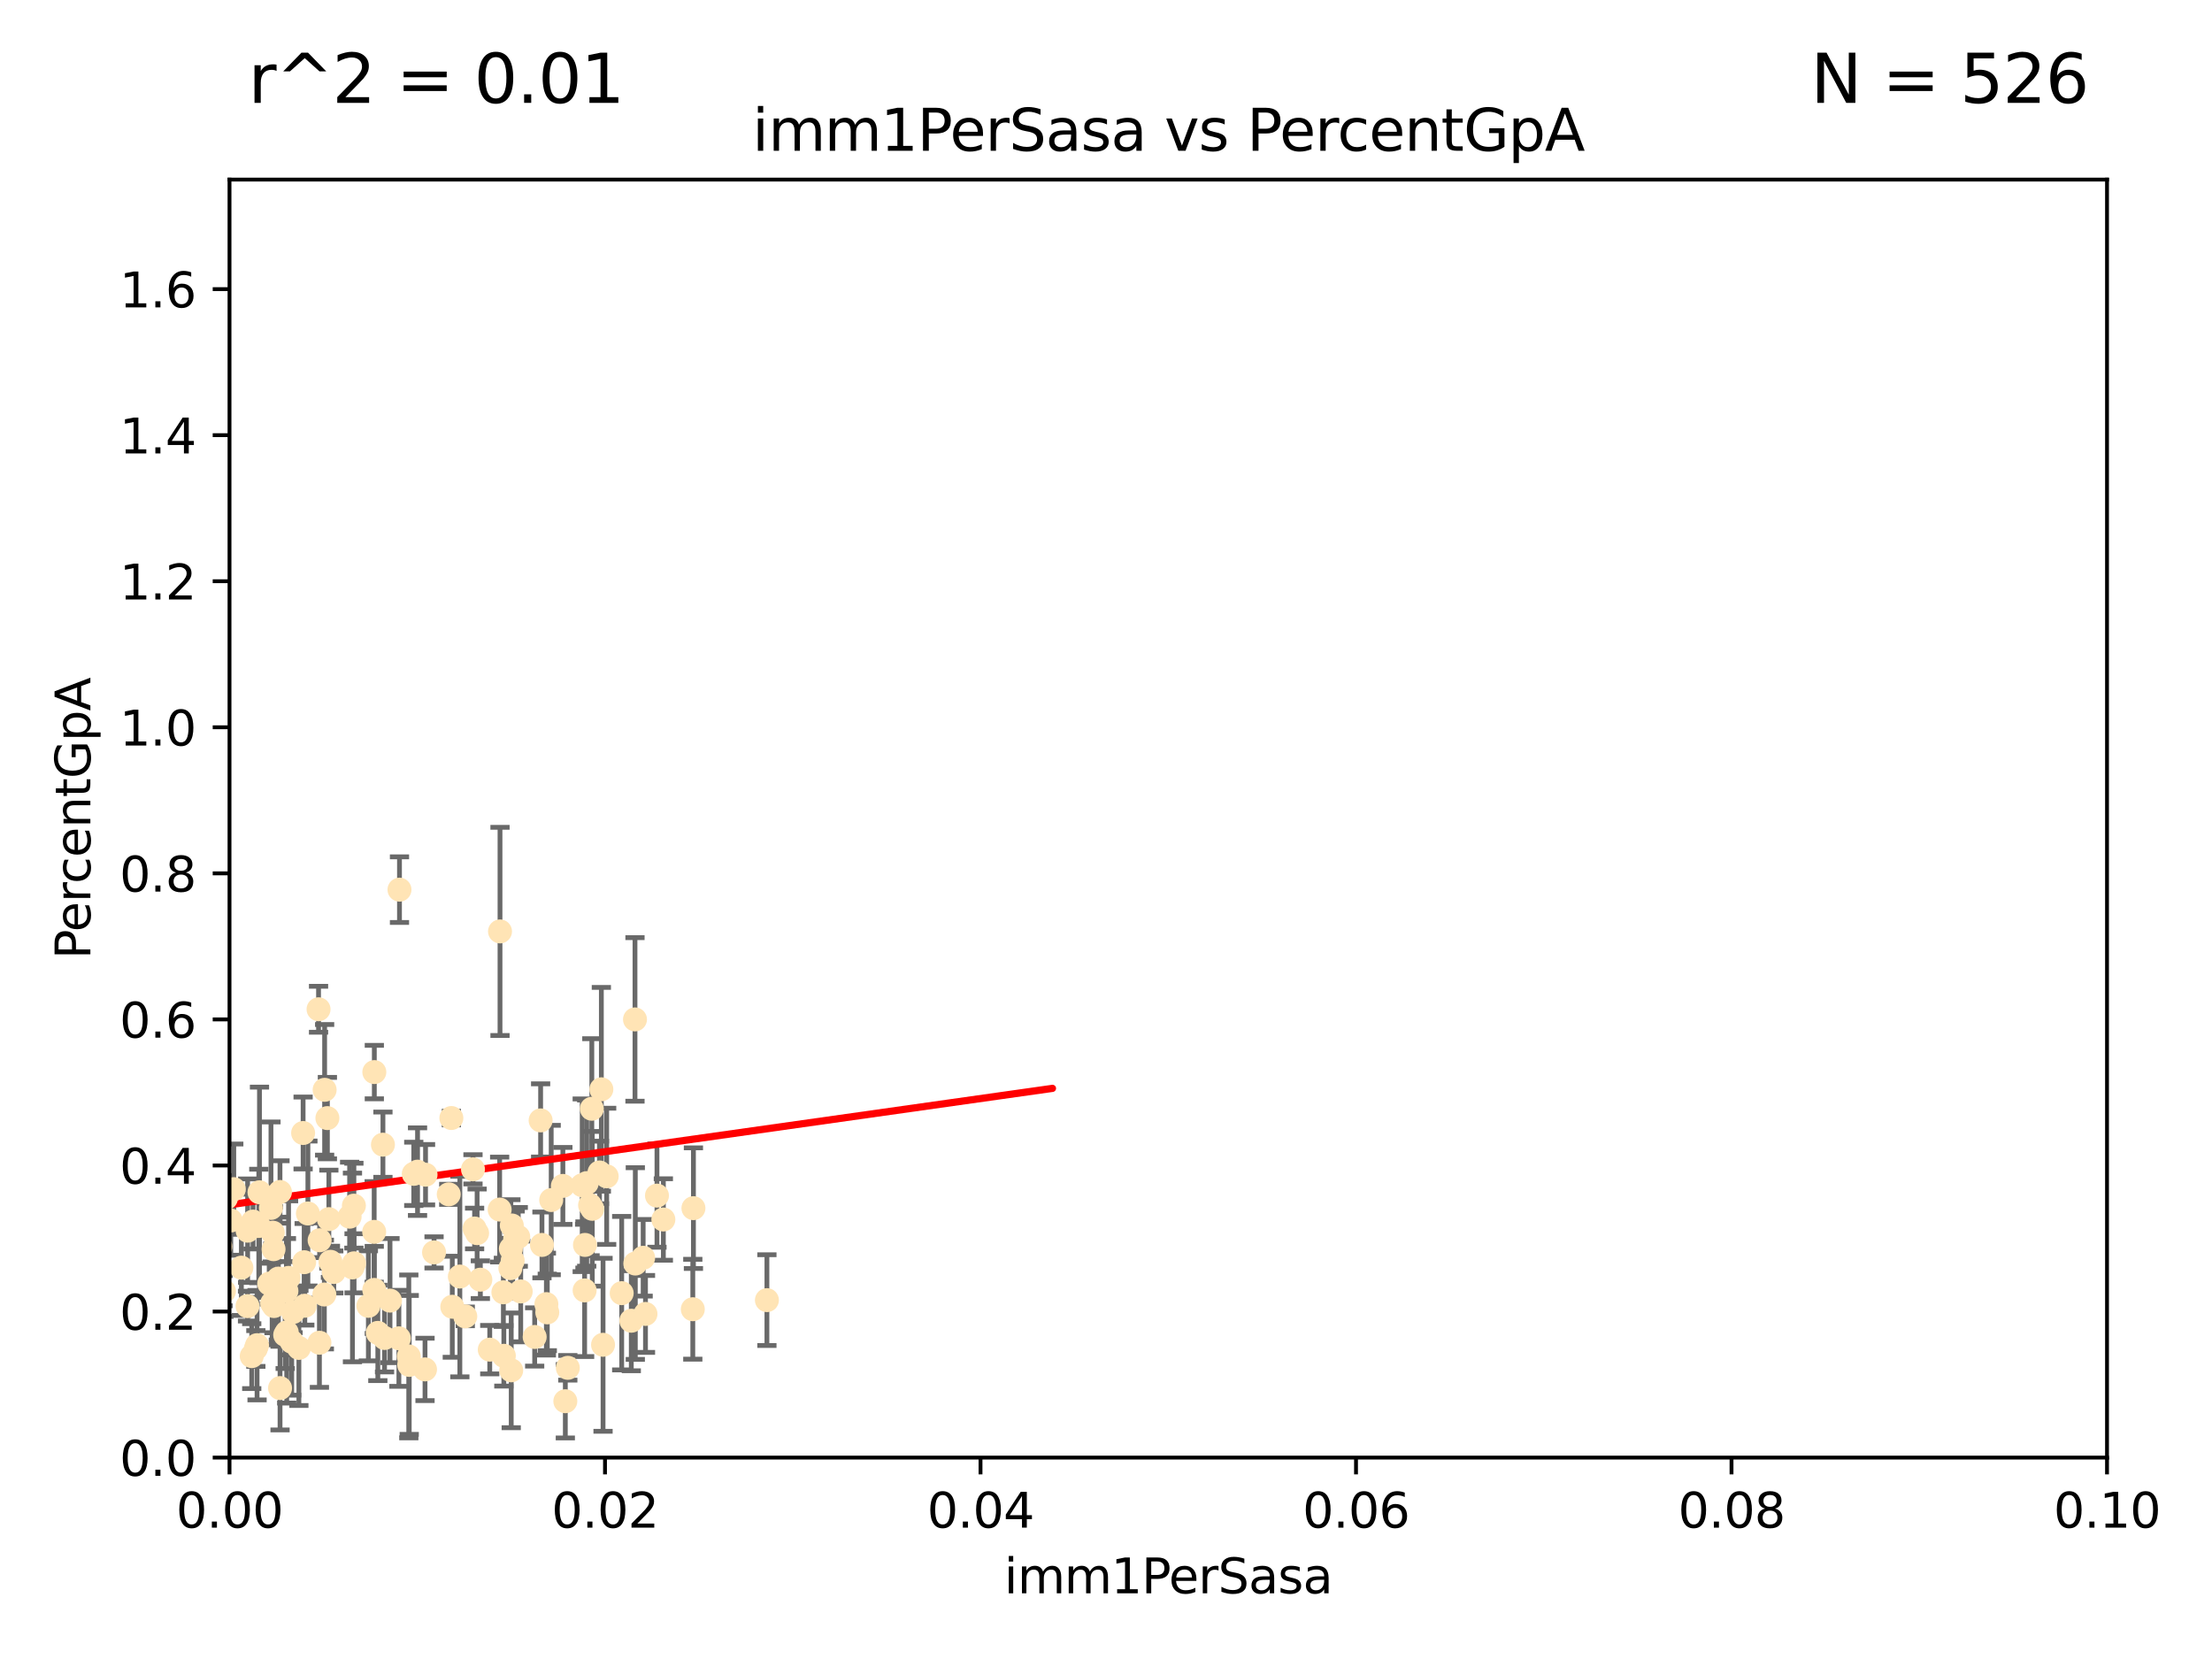 <?xml version="1.0" encoding="utf-8" standalone="no"?>
<!DOCTYPE svg PUBLIC "-//W3C//DTD SVG 1.1//EN"
  "http://www.w3.org/Graphics/SVG/1.1/DTD/svg11.dtd">
<svg xmlns:xlink="http://www.w3.org/1999/xlink" width="460.8pt" height="345.6pt" viewBox="0 0 460.8 345.6" xmlns="http://www.w3.org/2000/svg" version="1.1">
 <defs>
  <style type="text/css">*{stroke-linejoin: round; stroke-linecap: butt}</style>
 </defs>
 <g id="figure_1">
  <g id="patch_1">
   <path d="M 0 345.6 
L 460.8 345.6 
L 460.8 0 
L 0 0 
z
" style="fill: #ffffff"/>
  </g>
  <g id="axes_1">
   <g id="patch_2">
    <path d="M 47.81 303.64 
L 438.93 303.64 
L 438.93 37.411 
L 47.81 37.411 
z
" style="fill: #ffffff"/>
   </g>
   <g id="PathCollection_1">
    <defs>
     <path id="m9677a12d56" d="M 0 1.118 
C 0.297 1.118 0.581 1 0.791 0.791 
C 1 0.581 1.118 0.297 1.118 0 
C 1.118 -0.297 1 -0.581 0.791 -0.791 
C 0.581 -1 0.297 -1.118 0 -1.118 
C -0.297 -1.118 -0.581 -1 -0.791 -0.791 
C -1 -0.581 -1.118 -0.297 -1.118 0 
C -1.118 0.297 -1 0.581 -0.791 0.791 
C -0.581 1 -0.297 1.118 0 1.118 
z
" style="stroke: #ffe4b5"/>
    </defs>
    <g clip-path="url(#p02cddff8be)">
     <use xlink:href="#m9677a12d56" x="18.35" y="272.213" style="fill: #ffe4b5; stroke: #ffe4b5"/>
     <use xlink:href="#m9677a12d56" x="63.143" y="236.024" style="fill: #ffe4b5; stroke: #ffe4b5"/>
     <use xlink:href="#m9677a12d56" x="57.074" y="272.073" style="fill: #ffe4b5; stroke: #ffe4b5"/>
     <use xlink:href="#m9677a12d56" x="29.764" y="278.454" style="fill: #ffe4b5; stroke: #ffe4b5"/>
     <use xlink:href="#m9677a12d56" x="44.13" y="266.121" style="fill: #ffe4b5; stroke: #ffe4b5"/>
     <use xlink:href="#m9677a12d56" x="52.714" y="254.477" style="fill: #ffe4b5; stroke: #ffe4b5"/>
     <use xlink:href="#m9677a12d56" x="28.17" y="271.529" style="fill: #ffe4b5; stroke: #ffe4b5"/>
     <use xlink:href="#m9677a12d56" x="40.749" y="272.259" style="fill: #ffe4b5; stroke: #ffe4b5"/>
     <use xlink:href="#m9677a12d56" x="53.914" y="255.392" style="fill: #ffe4b5; stroke: #ffe4b5"/>
     <use xlink:href="#m9677a12d56" x="77.979" y="223.332" style="fill: #ffe4b5; stroke: #ffe4b5"/>
     <use xlink:href="#m9677a12d56" x="63.365" y="262.939" style="fill: #ffe4b5; stroke: #ffe4b5"/>
     <use xlink:href="#m9677a12d56" x="66.359" y="210.247" style="fill: #ffe4b5; stroke: #ffe4b5"/>
     <use xlink:href="#m9677a12d56" x="46.656" y="268.982" style="fill: #ffe4b5; stroke: #ffe4b5"/>
     <use xlink:href="#m9677a12d56" x="56.986" y="260.23" style="fill: #ffe4b5; stroke: #ffe4b5"/>
     <use xlink:href="#m9677a12d56" x="51.584" y="256.373" style="fill: #ffe4b5; stroke: #ffe4b5"/>
     <use xlink:href="#m9677a12d56" x="34.521" y="266.63" style="fill: #ffe4b5; stroke: #ffe4b5"/>
     <use xlink:href="#m9677a12d56" x="52.442" y="282.507" style="fill: #ffe4b5; stroke: #ffe4b5"/>
     <use xlink:href="#m9677a12d56" x="56.695" y="271.5" style="fill: #ffe4b5; stroke: #ffe4b5"/>
     <use xlink:href="#m9677a12d56" x="48.702" y="247.726" style="fill: #ffe4b5; stroke: #ffe4b5"/>
     <use xlink:href="#m9677a12d56" x="47.077" y="249.587" style="fill: #ffe4b5; stroke: #ffe4b5"/>
     <use xlink:href="#m9677a12d56" x="77.949" y="256.619" style="fill: #ffe4b5; stroke: #ffe4b5"/>
     <use xlink:href="#m9677a12d56" x="59.409" y="278.088" style="fill: #ffe4b5; stroke: #ffe4b5"/>
     <use xlink:href="#m9677a12d56" x="54.055" y="248.374" style="fill: #ffe4b5; stroke: #ffe4b5"/>
     <use xlink:href="#m9677a12d56" x="36.729" y="272.052" style="fill: #ffe4b5; stroke: #ffe4b5"/>
     <use xlink:href="#m9677a12d56" x="56.081" y="267.404" style="fill: #ffe4b5; stroke: #ffe4b5"/>
     <use xlink:href="#m9677a12d56" x="13.259" y="282.636" style="fill: #ffe4b5; stroke: #ffe4b5"/>
     <use xlink:href="#m9677a12d56" x="98.532" y="243.591" style="fill: #ffe4b5; stroke: #ffe4b5"/>
     <use xlink:href="#m9677a12d56" x="32.779" y="267.001" style="fill: #ffe4b5; stroke: #ffe4b5"/>
     <use xlink:href="#m9677a12d56" x="51.563" y="272.09" style="fill: #ffe4b5; stroke: #ffe4b5"/>
     <use xlink:href="#m9677a12d56" x="48.074" y="254.248" style="fill: #ffe4b5; stroke: #ffe4b5"/>
     <use xlink:href="#m9677a12d56" x="38.09" y="266.966" style="fill: #ffe4b5; stroke: #ffe4b5"/>
     <use xlink:href="#m9677a12d56" x="44.284" y="245.794" style="fill: #ffe4b5; stroke: #ffe4b5"/>
     <use xlink:href="#m9677a12d56" x="43.111" y="249.396" style="fill: #ffe4b5; stroke: #ffe4b5"/>
     <use xlink:href="#m9677a12d56" x="62.264" y="280.798" style="fill: #ffe4b5; stroke: #ffe4b5"/>
     <use xlink:href="#m9677a12d56" x="19.071" y="255.485" style="fill: #ffe4b5; stroke: #ffe4b5"/>
     <use xlink:href="#m9677a12d56" x="44.952" y="261.124" style="fill: #ffe4b5; stroke: #ffe4b5"/>
     <use xlink:href="#m9677a12d56" x="53.299" y="280.92" style="fill: #ffe4b5; stroke: #ffe4b5"/>
     <use xlink:href="#m9677a12d56" x="26.123" y="242.789" style="fill: #ffe4b5; stroke: #ffe4b5"/>
     <use xlink:href="#m9677a12d56" x="67.627" y="227.029" style="fill: #ffe4b5; stroke: #ffe4b5"/>
     <use xlink:href="#m9677a12d56" x="94.028" y="232.904" style="fill: #ffe4b5; stroke: #ffe4b5"/>
     <use xlink:href="#m9677a12d56" x="81.245" y="270.942" style="fill: #ffe4b5; stroke: #ffe4b5"/>
     <use xlink:href="#m9677a12d56" x="43.538" y="268.139" style="fill: #ffe4b5; stroke: #ffe4b5"/>
     <use xlink:href="#m9677a12d56" x="53.551" y="280.225" style="fill: #ffe4b5; stroke: #ffe4b5"/>
     <use xlink:href="#m9677a12d56" x="66.582" y="258.367" style="fill: #ffe4b5; stroke: #ffe4b5"/>
     <use xlink:href="#m9677a12d56" x="88.648" y="244.711" style="fill: #ffe4b5; stroke: #ffe4b5"/>
     <use xlink:href="#m9677a12d56" x="59.667" y="268.929" style="fill: #ffe4b5; stroke: #ffe4b5"/>
     <use xlink:href="#m9677a12d56" x="73.761" y="263.169" style="fill: #ffe4b5; stroke: #ffe4b5"/>
     <use xlink:href="#m9677a12d56" x="59.729" y="277.551" style="fill: #ffe4b5; stroke: #ffe4b5"/>
     <use xlink:href="#m9677a12d56" x="126.382" y="245.048" style="fill: #ffe4b5; stroke: #ffe4b5"/>
     <use xlink:href="#m9677a12d56" x="117.257" y="247.046" style="fill: #ffe4b5; stroke: #ffe4b5"/>
     <use xlink:href="#m9677a12d56" x="123.38" y="251.816" style="fill: #ffe4b5; stroke: #ffe4b5"/>
     <use xlink:href="#m9677a12d56" x="93.481" y="248.802" style="fill: #ffe4b5; stroke: #ffe4b5"/>
     <use xlink:href="#m9677a12d56" x="46.482" y="268.879" style="fill: #ffe4b5; stroke: #ffe4b5"/>
     <use xlink:href="#m9677a12d56" x="50.283" y="264.074" style="fill: #ffe4b5; stroke: #ffe4b5"/>
     <use xlink:href="#m9677a12d56" x="123.288" y="230.974" style="fill: #ffe4b5; stroke: #ffe4b5"/>
     <use xlink:href="#m9677a12d56" x="68.202" y="232.921" style="fill: #ffe4b5; stroke: #ffe4b5"/>
     <use xlink:href="#m9677a12d56" x="94.22" y="272.219" style="fill: #ffe4b5; stroke: #ffe4b5"/>
     <use xlink:href="#m9677a12d56" x="104.161" y="194.031" style="fill: #ffe4b5; stroke: #ffe4b5"/>
     <use xlink:href="#m9677a12d56" x="57.994" y="266.352" style="fill: #ffe4b5; stroke: #ffe4b5"/>
     <use xlink:href="#m9677a12d56" x="125.273" y="226.92" style="fill: #ffe4b5; stroke: #ffe4b5"/>
     <use xlink:href="#m9677a12d56" x="61.052" y="273.317" style="fill: #ffe4b5; stroke: #ffe4b5"/>
     <use xlink:href="#m9677a12d56" x="68.837" y="262.854" style="fill: #ffe4b5; stroke: #ffe4b5"/>
     <use xlink:href="#m9677a12d56" x="85.249" y="284.334" style="fill: #ffe4b5; stroke: #ffe4b5"/>
     <use xlink:href="#m9677a12d56" x="73.424" y="264.031" style="fill: #ffe4b5; stroke: #ffe4b5"/>
     <use xlink:href="#m9677a12d56" x="69.533" y="264.976" style="fill: #ffe4b5; stroke: #ffe4b5"/>
     <use xlink:href="#m9677a12d56" x="78.71" y="277.663" style="fill: #ffe4b5; stroke: #ffe4b5"/>
     <use xlink:href="#m9677a12d56" x="58.325" y="248.307" style="fill: #ffe4b5; stroke: #ffe4b5"/>
     <use xlink:href="#m9677a12d56" x="136.859" y="249.069" style="fill: #ffe4b5; stroke: #ffe4b5"/>
     <use xlink:href="#m9677a12d56" x="80.108" y="278.727" style="fill: #ffe4b5; stroke: #ffe4b5"/>
     <use xlink:href="#m9677a12d56" x="86.981" y="244.078" style="fill: #ffe4b5; stroke: #ffe4b5"/>
     <use xlink:href="#m9677a12d56" x="76.739" y="272.033" style="fill: #ffe4b5; stroke: #ffe4b5"/>
     <use xlink:href="#m9677a12d56" x="41.977" y="252.37" style="fill: #ffe4b5; stroke: #ffe4b5"/>
     <use xlink:href="#m9677a12d56" x="73.723" y="251.16" style="fill: #ffe4b5; stroke: #ffe4b5"/>
     <use xlink:href="#m9677a12d56" x="124.879" y="244.243" style="fill: #ffe4b5; stroke: #ffe4b5"/>
     <use xlink:href="#m9677a12d56" x="67.568" y="269.67" style="fill: #ffe4b5; stroke: #ffe4b5"/>
     <use xlink:href="#m9677a12d56" x="112.901" y="259.342" style="fill: #ffe4b5; stroke: #ffe4b5"/>
     <use xlink:href="#m9677a12d56" x="6.152" y="290.323" style="fill: #ffe4b5; stroke: #ffe4b5"/>
     <use xlink:href="#m9677a12d56" x="63.496" y="272.009" style="fill: #ffe4b5; stroke: #ffe4b5"/>
     <use xlink:href="#m9677a12d56" x="79.773" y="238.456" style="fill: #ffe4b5; stroke: #ffe4b5"/>
     <use xlink:href="#m9677a12d56" x="102.025" y="281.157" style="fill: #ffe4b5; stroke: #ffe4b5"/>
     <use xlink:href="#m9677a12d56" x="100.066" y="266.582" style="fill: #ffe4b5; stroke: #ffe4b5"/>
     <use xlink:href="#m9677a12d56" x="60.766" y="279.507" style="fill: #ffe4b5; stroke: #ffe4b5"/>
     <use xlink:href="#m9677a12d56" x="45.533" y="270.097" style="fill: #ffe4b5; stroke: #ffe4b5"/>
     <use xlink:href="#m9677a12d56" x="68.507" y="253.967" style="fill: #ffe4b5; stroke: #ffe4b5"/>
     <use xlink:href="#m9677a12d56" x="104.086" y="251.972" style="fill: #ffe4b5; stroke: #ffe4b5"/>
     <use xlink:href="#m9677a12d56" x="108.477" y="269.032" style="fill: #ffe4b5; stroke: #ffe4b5"/>
     <use xlink:href="#m9677a12d56" x="64.142" y="252.79" style="fill: #ffe4b5; stroke: #ffe4b5"/>
     <use xlink:href="#m9677a12d56" x="77.966" y="268.709" style="fill: #ffe4b5; stroke: #ffe4b5"/>
     <use xlink:href="#m9677a12d56" x="56.448" y="251.63" style="fill: #ffe4b5; stroke: #ffe4b5"/>
     <use xlink:href="#m9677a12d56" x="111.383" y="278.511" style="fill: #ffe4b5; stroke: #ffe4b5"/>
     <use xlink:href="#m9677a12d56" x="83.22" y="185.331" style="fill: #ffe4b5; stroke: #ffe4b5"/>
     <use xlink:href="#m9677a12d56" x="106.321" y="264.173" style="fill: #ffe4b5; stroke: #ffe4b5"/>
     <use xlink:href="#m9677a12d56" x="86.194" y="244.533" style="fill: #ffe4b5; stroke: #ffe4b5"/>
     <use xlink:href="#m9677a12d56" x="90.421" y="260.898" style="fill: #ffe4b5; stroke: #ffe4b5"/>
     <use xlink:href="#m9677a12d56" x="114.011" y="273.392" style="fill: #ffe4b5; stroke: #ffe4b5"/>
     <use xlink:href="#m9677a12d56" x="107.324" y="258.061" style="fill: #ffe4b5; stroke: #ffe4b5"/>
     <use xlink:href="#m9677a12d56" x="60.115" y="266.203" style="fill: #ffe4b5; stroke: #ffe4b5"/>
     <use xlink:href="#m9677a12d56" x="117.768" y="291.9" style="fill: #ffe4b5; stroke: #ffe4b5"/>
     <use xlink:href="#m9677a12d56" x="88.539" y="285.272" style="fill: #ffe4b5; stroke: #ffe4b5"/>
     <use xlink:href="#m9677a12d56" x="106.8" y="262.634" style="fill: #ffe4b5; stroke: #ffe4b5"/>
     <use xlink:href="#m9677a12d56" x="98.867" y="255.921" style="fill: #ffe4b5; stroke: #ffe4b5"/>
     <use xlink:href="#m9677a12d56" x="30.855" y="275.649" style="fill: #ffe4b5; stroke: #ffe4b5"/>
     <use xlink:href="#m9677a12d56" x="112.622" y="233.399" style="fill: #ffe4b5; stroke: #ffe4b5"/>
     <use xlink:href="#m9677a12d56" x="144.455" y="251.681" style="fill: #ffe4b5; stroke: #ffe4b5"/>
     <use xlink:href="#m9677a12d56" x="106.619" y="255.289" style="fill: #ffe4b5; stroke: #ffe4b5"/>
     <use xlink:href="#m9677a12d56" x="134.467" y="273.715" style="fill: #ffe4b5; stroke: #ffe4b5"/>
     <use xlink:href="#m9677a12d56" x="58.338" y="289.164" style="fill: #ffe4b5; stroke: #ffe4b5"/>
     <use xlink:href="#m9677a12d56" x="107.964" y="257.663" style="fill: #ffe4b5; stroke: #ffe4b5"/>
     <use xlink:href="#m9677a12d56" x="106.496" y="285.464" style="fill: #ffe4b5; stroke: #ffe4b5"/>
     <use xlink:href="#m9677a12d56" x="95.795" y="265.929" style="fill: #ffe4b5; stroke: #ffe4b5"/>
     <use xlink:href="#m9677a12d56" x="72.834" y="253.459" style="fill: #ffe4b5; stroke: #ffe4b5"/>
     <use xlink:href="#m9677a12d56" x="118.284" y="284.942" style="fill: #ffe4b5; stroke: #ffe4b5"/>
     <use xlink:href="#m9677a12d56" x="125.626" y="280.144" style="fill: #ffe4b5; stroke: #ffe4b5"/>
     <use xlink:href="#m9677a12d56" x="132.347" y="263.219" style="fill: #ffe4b5; stroke: #ffe4b5"/>
     <use xlink:href="#m9677a12d56" x="129.51" y="269.39" style="fill: #ffe4b5; stroke: #ffe4b5"/>
     <use xlink:href="#m9677a12d56" x="106.426" y="260.126" style="fill: #ffe4b5; stroke: #ffe4b5"/>
     <use xlink:href="#m9677a12d56" x="121.286" y="246.911" style="fill: #ffe4b5; stroke: #ffe4b5"/>
     <use xlink:href="#m9677a12d56" x="114.825" y="249.989" style="fill: #ffe4b5; stroke: #ffe4b5"/>
     <use xlink:href="#m9677a12d56" x="122.223" y="246.465" style="fill: #ffe4b5; stroke: #ffe4b5"/>
     <use xlink:href="#m9677a12d56" x="85.164" y="282.566" style="fill: #ffe4b5; stroke: #ffe4b5"/>
     <use xlink:href="#m9677a12d56" x="104.864" y="269.212" style="fill: #ffe4b5; stroke: #ffe4b5"/>
     <use xlink:href="#m9677a12d56" x="121.859" y="259.339" style="fill: #ffe4b5; stroke: #ffe4b5"/>
     <use xlink:href="#m9677a12d56" x="45.908" y="259.664" style="fill: #ffe4b5; stroke: #ffe4b5"/>
     <use xlink:href="#m9677a12d56" x="99.391" y="256.89" style="fill: #ffe4b5; stroke: #ffe4b5"/>
     <use xlink:href="#m9677a12d56" x="56.834" y="256.789" style="fill: #ffe4b5; stroke: #ffe4b5"/>
     <use xlink:href="#m9677a12d56" x="96.925" y="274.226" style="fill: #ffe4b5; stroke: #ffe4b5"/>
     <use xlink:href="#m9677a12d56" x="132.28" y="212.364" style="fill: #ffe4b5; stroke: #ffe4b5"/>
     <use xlink:href="#m9677a12d56" x="133.981" y="262.015" style="fill: #ffe4b5; stroke: #ffe4b5"/>
     <use xlink:href="#m9677a12d56" x="122.927" y="251.06" style="fill: #ffe4b5; stroke: #ffe4b5"/>
     <use xlink:href="#m9677a12d56" x="66.541" y="279.718" style="fill: #ffe4b5; stroke: #ffe4b5"/>
     <use xlink:href="#m9677a12d56" x="83.096" y="278.795" style="fill: #ffe4b5; stroke: #ffe4b5"/>
     <use xlink:href="#m9677a12d56" x="113.821" y="271.673" style="fill: #ffe4b5; stroke: #ffe4b5"/>
     <use xlink:href="#m9677a12d56" x="159.762" y="270.842" style="fill: #ffe4b5; stroke: #ffe4b5"/>
     <use xlink:href="#m9677a12d56" x="104.961" y="282.435" style="fill: #ffe4b5; stroke: #ffe4b5"/>
     <use xlink:href="#m9677a12d56" x="35.41" y="276.774" style="fill: #ffe4b5; stroke: #ffe4b5"/>
     <use xlink:href="#m9677a12d56" x="121.789" y="268.817" style="fill: #ffe4b5; stroke: #ffe4b5"/>
     <use xlink:href="#m9677a12d56" x="138.191" y="254.044" style="fill: #ffe4b5; stroke: #ffe4b5"/>
     <use xlink:href="#m9677a12d56" x="144.323" y="272.737" style="fill: #ffe4b5; stroke: #ffe4b5"/>
     <use xlink:href="#m9677a12d56" x="131.509" y="275.132" style="fill: #ffe4b5; stroke: #ffe4b5"/>
    </g>
   </g>
   <g id="matplotlib.axis_1">
    <g id="xtick_1">
     <g id="line2d_1">
      <defs>
       <path id="mfa45c3bc2d" d="M 0 0 
L 0 3.5 
" style="stroke: #000000; stroke-width: 0.8"/>
      </defs>
      <g>
       <use xlink:href="#mfa45c3bc2d" x="47.81" y="303.64" style="stroke: #000000; stroke-width: 0.8"/>
      </g>
     </g>
     <g id="text_1">
      <!-- 0.00 -->
      <g transform="translate(36.677 318.238)scale(0.1 -0.1)">
       <defs>
        <path id="DejaVuSans-30" d="M 2034 4250 
Q 1547 4250 1301 3770 
Q 1056 3291 1056 2328 
Q 1056 1369 1301 889 
Q 1547 409 2034 409 
Q 2525 409 2770 889 
Q 3016 1369 3016 2328 
Q 3016 3291 2770 3770 
Q 2525 4250 2034 4250 
z
M 2034 4750 
Q 2819 4750 3233 4129 
Q 3647 3509 3647 2328 
Q 3647 1150 3233 529 
Q 2819 -91 2034 -91 
Q 1250 -91 836 529 
Q 422 1150 422 2328 
Q 422 3509 836 4129 
Q 1250 4750 2034 4750 
z
" transform="scale(0.016)"/>
        <path id="DejaVuSans-2e" d="M 684 794 
L 1344 794 
L 1344 0 
L 684 0 
L 684 794 
z
" transform="scale(0.016)"/>
       </defs>
       <use xlink:href="#DejaVuSans-30"/>
       <use xlink:href="#DejaVuSans-2e" x="63.623"/>
       <use xlink:href="#DejaVuSans-30" x="95.41"/>
       <use xlink:href="#DejaVuSans-30" x="159.033"/>
      </g>
     </g>
    </g>
    <g id="xtick_2">
     <g id="line2d_2">
      <g>
       <use xlink:href="#mfa45c3bc2d" x="126.034" y="303.64" style="stroke: #000000; stroke-width: 0.8"/>
      </g>
     </g>
     <g id="text_2">
      <!-- 0.02 -->
      <g transform="translate(114.901 318.238)scale(0.1 -0.1)">
       <defs>
        <path id="DejaVuSans-32" d="M 1228 531 
L 3431 531 
L 3431 0 
L 469 0 
L 469 531 
Q 828 903 1448 1529 
Q 2069 2156 2228 2338 
Q 2531 2678 2651 2914 
Q 2772 3150 2772 3378 
Q 2772 3750 2511 3984 
Q 2250 4219 1831 4219 
Q 1534 4219 1204 4116 
Q 875 4013 500 3803 
L 500 4441 
Q 881 4594 1212 4672 
Q 1544 4750 1819 4750 
Q 2544 4750 2975 4387 
Q 3406 4025 3406 3419 
Q 3406 3131 3298 2873 
Q 3191 2616 2906 2266 
Q 2828 2175 2409 1742 
Q 1991 1309 1228 531 
z
" transform="scale(0.016)"/>
       </defs>
       <use xlink:href="#DejaVuSans-30"/>
       <use xlink:href="#DejaVuSans-2e" x="63.623"/>
       <use xlink:href="#DejaVuSans-30" x="95.41"/>
       <use xlink:href="#DejaVuSans-32" x="159.033"/>
      </g>
     </g>
    </g>
    <g id="xtick_3">
     <g id="line2d_3">
      <g>
       <use xlink:href="#mfa45c3bc2d" x="204.258" y="303.64" style="stroke: #000000; stroke-width: 0.8"/>
      </g>
     </g>
     <g id="text_3">
      <!-- 0.04 -->
      <g transform="translate(193.125 318.238)scale(0.1 -0.1)">
       <defs>
        <path id="DejaVuSans-34" d="M 2419 4116 
L 825 1625 
L 2419 1625 
L 2419 4116 
z
M 2253 4666 
L 3047 4666 
L 3047 1625 
L 3713 1625 
L 3713 1100 
L 3047 1100 
L 3047 0 
L 2419 0 
L 2419 1100 
L 313 1100 
L 313 1709 
L 2253 4666 
z
" transform="scale(0.016)"/>
       </defs>
       <use xlink:href="#DejaVuSans-30"/>
       <use xlink:href="#DejaVuSans-2e" x="63.623"/>
       <use xlink:href="#DejaVuSans-30" x="95.41"/>
       <use xlink:href="#DejaVuSans-34" x="159.033"/>
      </g>
     </g>
    </g>
    <g id="xtick_4">
     <g id="line2d_4">
      <g>
       <use xlink:href="#mfa45c3bc2d" x="282.482" y="303.64" style="stroke: #000000; stroke-width: 0.8"/>
      </g>
     </g>
     <g id="text_4">
      <!-- 0.06 -->
      <g transform="translate(271.349 318.238)scale(0.1 -0.1)">
       <defs>
        <path id="DejaVuSans-36" d="M 2113 2584 
Q 1688 2584 1439 2293 
Q 1191 2003 1191 1497 
Q 1191 994 1439 701 
Q 1688 409 2113 409 
Q 2538 409 2786 701 
Q 3034 994 3034 1497 
Q 3034 2003 2786 2293 
Q 2538 2584 2113 2584 
z
M 3366 4563 
L 3366 3988 
Q 3128 4100 2886 4159 
Q 2644 4219 2406 4219 
Q 1781 4219 1451 3797 
Q 1122 3375 1075 2522 
Q 1259 2794 1537 2939 
Q 1816 3084 2150 3084 
Q 2853 3084 3261 2657 
Q 3669 2231 3669 1497 
Q 3669 778 3244 343 
Q 2819 -91 2113 -91 
Q 1303 -91 875 529 
Q 447 1150 447 2328 
Q 447 3434 972 4092 
Q 1497 4750 2381 4750 
Q 2619 4750 2861 4703 
Q 3103 4656 3366 4563 
z
" transform="scale(0.016)"/>
       </defs>
       <use xlink:href="#DejaVuSans-30"/>
       <use xlink:href="#DejaVuSans-2e" x="63.623"/>
       <use xlink:href="#DejaVuSans-30" x="95.41"/>
       <use xlink:href="#DejaVuSans-36" x="159.033"/>
      </g>
     </g>
    </g>
    <g id="xtick_5">
     <g id="line2d_5">
      <g>
       <use xlink:href="#mfa45c3bc2d" x="360.706" y="303.64" style="stroke: #000000; stroke-width: 0.8"/>
      </g>
     </g>
     <g id="text_5">
      <!-- 0.08 -->
      <g transform="translate(349.573 318.238)scale(0.1 -0.1)">
       <defs>
        <path id="DejaVuSans-38" d="M 2034 2216 
Q 1584 2216 1326 1975 
Q 1069 1734 1069 1313 
Q 1069 891 1326 650 
Q 1584 409 2034 409 
Q 2484 409 2743 651 
Q 3003 894 3003 1313 
Q 3003 1734 2745 1975 
Q 2488 2216 2034 2216 
z
M 1403 2484 
Q 997 2584 770 2862 
Q 544 3141 544 3541 
Q 544 4100 942 4425 
Q 1341 4750 2034 4750 
Q 2731 4750 3128 4425 
Q 3525 4100 3525 3541 
Q 3525 3141 3298 2862 
Q 3072 2584 2669 2484 
Q 3125 2378 3379 2068 
Q 3634 1759 3634 1313 
Q 3634 634 3220 271 
Q 2806 -91 2034 -91 
Q 1263 -91 848 271 
Q 434 634 434 1313 
Q 434 1759 690 2068 
Q 947 2378 1403 2484 
z
M 1172 3481 
Q 1172 3119 1398 2916 
Q 1625 2713 2034 2713 
Q 2441 2713 2670 2916 
Q 2900 3119 2900 3481 
Q 2900 3844 2670 4047 
Q 2441 4250 2034 4250 
Q 1625 4250 1398 4047 
Q 1172 3844 1172 3481 
z
" transform="scale(0.016)"/>
       </defs>
       <use xlink:href="#DejaVuSans-30"/>
       <use xlink:href="#DejaVuSans-2e" x="63.623"/>
       <use xlink:href="#DejaVuSans-30" x="95.41"/>
       <use xlink:href="#DejaVuSans-38" x="159.033"/>
      </g>
     </g>
    </g>
    <g id="xtick_6">
     <g id="line2d_6">
      <g>
       <use xlink:href="#mfa45c3bc2d" x="438.93" y="303.64" style="stroke: #000000; stroke-width: 0.8"/>
      </g>
     </g>
     <g id="text_6">
      <!-- 0.10 -->
      <g transform="translate(427.797 318.238)scale(0.1 -0.1)">
       <defs>
        <path id="DejaVuSans-31" d="M 794 531 
L 1825 531 
L 1825 4091 
L 703 3866 
L 703 4441 
L 1819 4666 
L 2450 4666 
L 2450 531 
L 3481 531 
L 3481 0 
L 794 0 
L 794 531 
z
" transform="scale(0.016)"/>
       </defs>
       <use xlink:href="#DejaVuSans-30"/>
       <use xlink:href="#DejaVuSans-2e" x="63.623"/>
       <use xlink:href="#DejaVuSans-31" x="95.41"/>
       <use xlink:href="#DejaVuSans-30" x="159.033"/>
      </g>
     </g>
    </g>
    <g id="text_7">
     <!-- imm1PerSasa -->
     <g transform="translate(209.186 331.917)scale(0.1 -0.1)">
      <defs>
       <path id="DejaVuSans-69" d="M 603 3500 
L 1178 3500 
L 1178 0 
L 603 0 
L 603 3500 
z
M 603 4863 
L 1178 4863 
L 1178 4134 
L 603 4134 
L 603 4863 
z
" transform="scale(0.016)"/>
       <path id="DejaVuSans-6d" d="M 3328 2828 
Q 3544 3216 3844 3400 
Q 4144 3584 4550 3584 
Q 5097 3584 5394 3201 
Q 5691 2819 5691 2113 
L 5691 0 
L 5113 0 
L 5113 2094 
Q 5113 2597 4934 2840 
Q 4756 3084 4391 3084 
Q 3944 3084 3684 2787 
Q 3425 2491 3425 1978 
L 3425 0 
L 2847 0 
L 2847 2094 
Q 2847 2600 2669 2842 
Q 2491 3084 2119 3084 
Q 1678 3084 1418 2786 
Q 1159 2488 1159 1978 
L 1159 0 
L 581 0 
L 581 3500 
L 1159 3500 
L 1159 2956 
Q 1356 3278 1631 3431 
Q 1906 3584 2284 3584 
Q 2666 3584 2933 3390 
Q 3200 3197 3328 2828 
z
" transform="scale(0.016)"/>
       <path id="DejaVuSans-50" d="M 1259 4147 
L 1259 2394 
L 2053 2394 
Q 2494 2394 2734 2622 
Q 2975 2850 2975 3272 
Q 2975 3691 2734 3919 
Q 2494 4147 2053 4147 
L 1259 4147 
z
M 628 4666 
L 2053 4666 
Q 2838 4666 3239 4311 
Q 3641 3956 3641 3272 
Q 3641 2581 3239 2228 
Q 2838 1875 2053 1875 
L 1259 1875 
L 1259 0 
L 628 0 
L 628 4666 
z
" transform="scale(0.016)"/>
       <path id="DejaVuSans-65" d="M 3597 1894 
L 3597 1613 
L 953 1613 
Q 991 1019 1311 708 
Q 1631 397 2203 397 
Q 2534 397 2845 478 
Q 3156 559 3463 722 
L 3463 178 
Q 3153 47 2828 -22 
Q 2503 -91 2169 -91 
Q 1331 -91 842 396 
Q 353 884 353 1716 
Q 353 2575 817 3079 
Q 1281 3584 2069 3584 
Q 2775 3584 3186 3129 
Q 3597 2675 3597 1894 
z
M 3022 2063 
Q 3016 2534 2758 2815 
Q 2500 3097 2075 3097 
Q 1594 3097 1305 2825 
Q 1016 2553 972 2059 
L 3022 2063 
z
" transform="scale(0.016)"/>
       <path id="DejaVuSans-72" d="M 2631 2963 
Q 2534 3019 2420 3045 
Q 2306 3072 2169 3072 
Q 1681 3072 1420 2755 
Q 1159 2438 1159 1844 
L 1159 0 
L 581 0 
L 581 3500 
L 1159 3500 
L 1159 2956 
Q 1341 3275 1631 3429 
Q 1922 3584 2338 3584 
Q 2397 3584 2469 3576 
Q 2541 3569 2628 3553 
L 2631 2963 
z
" transform="scale(0.016)"/>
       <path id="DejaVuSans-53" d="M 3425 4513 
L 3425 3897 
Q 3066 4069 2747 4153 
Q 2428 4238 2131 4238 
Q 1616 4238 1336 4038 
Q 1056 3838 1056 3469 
Q 1056 3159 1242 3001 
Q 1428 2844 1947 2747 
L 2328 2669 
Q 3034 2534 3370 2195 
Q 3706 1856 3706 1288 
Q 3706 609 3251 259 
Q 2797 -91 1919 -91 
Q 1588 -91 1214 -16 
Q 841 59 441 206 
L 441 856 
Q 825 641 1194 531 
Q 1563 422 1919 422 
Q 2459 422 2753 634 
Q 3047 847 3047 1241 
Q 3047 1584 2836 1778 
Q 2625 1972 2144 2069 
L 1759 2144 
Q 1053 2284 737 2584 
Q 422 2884 422 3419 
Q 422 4038 858 4394 
Q 1294 4750 2059 4750 
Q 2388 4750 2728 4690 
Q 3069 4631 3425 4513 
z
" transform="scale(0.016)"/>
       <path id="DejaVuSans-61" d="M 2194 1759 
Q 1497 1759 1228 1600 
Q 959 1441 959 1056 
Q 959 750 1161 570 
Q 1363 391 1709 391 
Q 2188 391 2477 730 
Q 2766 1069 2766 1631 
L 2766 1759 
L 2194 1759 
z
M 3341 1997 
L 3341 0 
L 2766 0 
L 2766 531 
Q 2569 213 2275 61 
Q 1981 -91 1556 -91 
Q 1019 -91 701 211 
Q 384 513 384 1019 
Q 384 1609 779 1909 
Q 1175 2209 1959 2209 
L 2766 2209 
L 2766 2266 
Q 2766 2663 2505 2880 
Q 2244 3097 1772 3097 
Q 1472 3097 1187 3025 
Q 903 2953 641 2809 
L 641 3341 
Q 956 3463 1253 3523 
Q 1550 3584 1831 3584 
Q 2591 3584 2966 3190 
Q 3341 2797 3341 1997 
z
" transform="scale(0.016)"/>
       <path id="DejaVuSans-73" d="M 2834 3397 
L 2834 2853 
Q 2591 2978 2328 3040 
Q 2066 3103 1784 3103 
Q 1356 3103 1142 2972 
Q 928 2841 928 2578 
Q 928 2378 1081 2264 
Q 1234 2150 1697 2047 
L 1894 2003 
Q 2506 1872 2764 1633 
Q 3022 1394 3022 966 
Q 3022 478 2636 193 
Q 2250 -91 1575 -91 
Q 1294 -91 989 -36 
Q 684 19 347 128 
L 347 722 
Q 666 556 975 473 
Q 1284 391 1588 391 
Q 1994 391 2212 530 
Q 2431 669 2431 922 
Q 2431 1156 2273 1281 
Q 2116 1406 1581 1522 
L 1381 1569 
Q 847 1681 609 1914 
Q 372 2147 372 2553 
Q 372 3047 722 3315 
Q 1072 3584 1716 3584 
Q 2034 3584 2315 3537 
Q 2597 3491 2834 3397 
z
" transform="scale(0.016)"/>
      </defs>
      <use xlink:href="#DejaVuSans-69"/>
      <use xlink:href="#DejaVuSans-6d" x="27.783"/>
      <use xlink:href="#DejaVuSans-6d" x="125.195"/>
      <use xlink:href="#DejaVuSans-31" x="222.607"/>
      <use xlink:href="#DejaVuSans-50" x="286.23"/>
      <use xlink:href="#DejaVuSans-65" x="342.908"/>
      <use xlink:href="#DejaVuSans-72" x="404.432"/>
      <use xlink:href="#DejaVuSans-53" x="445.545"/>
      <use xlink:href="#DejaVuSans-61" x="509.021"/>
      <use xlink:href="#DejaVuSans-73" x="570.301"/>
      <use xlink:href="#DejaVuSans-61" x="622.4"/>
     </g>
    </g>
   </g>
   <g id="matplotlib.axis_2">
    <g id="ytick_1">
     <g id="line2d_7">
      <defs>
       <path id="m42413a350a" d="M 0 0 
L -3.5 0 
" style="stroke: #000000; stroke-width: 0.8"/>
      </defs>
      <g>
       <use xlink:href="#m42413a350a" x="47.81" y="303.64" style="stroke: #000000; stroke-width: 0.8"/>
      </g>
     </g>
     <g id="text_8">
      <!-- 0.0 -->
      <g transform="translate(24.907 307.439)scale(0.1 -0.1)">
       <use xlink:href="#DejaVuSans-30"/>
       <use xlink:href="#DejaVuSans-2e" x="63.623"/>
       <use xlink:href="#DejaVuSans-30" x="95.41"/>
      </g>
     </g>
    </g>
    <g id="ytick_2">
     <g id="line2d_8">
      <g>
       <use xlink:href="#m42413a350a" x="47.81" y="273.214" style="stroke: #000000; stroke-width: 0.8"/>
      </g>
     </g>
     <g id="text_9">
      <!-- 0.2 -->
      <g transform="translate(24.907 277.013)scale(0.1 -0.1)">
       <use xlink:href="#DejaVuSans-30"/>
       <use xlink:href="#DejaVuSans-2e" x="63.623"/>
       <use xlink:href="#DejaVuSans-32" x="95.41"/>
      </g>
     </g>
    </g>
    <g id="ytick_3">
     <g id="line2d_9">
      <g>
       <use xlink:href="#m42413a350a" x="47.81" y="242.788" style="stroke: #000000; stroke-width: 0.8"/>
      </g>
     </g>
     <g id="text_10">
      <!-- 0.4 -->
      <g transform="translate(24.907 246.587)scale(0.1 -0.1)">
       <use xlink:href="#DejaVuSans-30"/>
       <use xlink:href="#DejaVuSans-2e" x="63.623"/>
       <use xlink:href="#DejaVuSans-34" x="95.41"/>
      </g>
     </g>
    </g>
    <g id="ytick_4">
     <g id="line2d_10">
      <g>
       <use xlink:href="#m42413a350a" x="47.81" y="212.362" style="stroke: #000000; stroke-width: 0.8"/>
      </g>
     </g>
     <g id="text_11">
      <!-- 0.6 -->
      <g transform="translate(24.907 216.161)scale(0.1 -0.1)">
       <use xlink:href="#DejaVuSans-30"/>
       <use xlink:href="#DejaVuSans-2e" x="63.623"/>
       <use xlink:href="#DejaVuSans-36" x="95.41"/>
      </g>
     </g>
    </g>
    <g id="ytick_5">
     <g id="line2d_11">
      <g>
       <use xlink:href="#m42413a350a" x="47.81" y="181.935" style="stroke: #000000; stroke-width: 0.8"/>
      </g>
     </g>
     <g id="text_12">
      <!-- 0.8 -->
      <g transform="translate(24.907 185.735)scale(0.1 -0.1)">
       <use xlink:href="#DejaVuSans-30"/>
       <use xlink:href="#DejaVuSans-2e" x="63.623"/>
       <use xlink:href="#DejaVuSans-38" x="95.41"/>
      </g>
     </g>
    </g>
    <g id="ytick_6">
     <g id="line2d_12">
      <g>
       <use xlink:href="#m42413a350a" x="47.81" y="151.509" style="stroke: #000000; stroke-width: 0.8"/>
      </g>
     </g>
     <g id="text_13">
      <!-- 1.0 -->
      <g transform="translate(24.907 155.308)scale(0.1 -0.1)">
       <use xlink:href="#DejaVuSans-31"/>
       <use xlink:href="#DejaVuSans-2e" x="63.623"/>
       <use xlink:href="#DejaVuSans-30" x="95.41"/>
      </g>
     </g>
    </g>
    <g id="ytick_7">
     <g id="line2d_13">
      <g>
       <use xlink:href="#m42413a350a" x="47.81" y="121.083" style="stroke: #000000; stroke-width: 0.8"/>
      </g>
     </g>
     <g id="text_14">
      <!-- 1.2 -->
      <g transform="translate(24.907 124.882)scale(0.1 -0.1)">
       <use xlink:href="#DejaVuSans-31"/>
       <use xlink:href="#DejaVuSans-2e" x="63.623"/>
       <use xlink:href="#DejaVuSans-32" x="95.41"/>
      </g>
     </g>
    </g>
    <g id="ytick_8">
     <g id="line2d_14">
      <g>
       <use xlink:href="#m42413a350a" x="47.81" y="90.657" style="stroke: #000000; stroke-width: 0.8"/>
      </g>
     </g>
     <g id="text_15">
      <!-- 1.4 -->
      <g transform="translate(24.907 94.456)scale(0.1 -0.1)">
       <use xlink:href="#DejaVuSans-31"/>
       <use xlink:href="#DejaVuSans-2e" x="63.623"/>
       <use xlink:href="#DejaVuSans-34" x="95.41"/>
      </g>
     </g>
    </g>
    <g id="ytick_9">
     <g id="line2d_15">
      <g>
       <use xlink:href="#m42413a350a" x="47.81" y="60.231" style="stroke: #000000; stroke-width: 0.8"/>
      </g>
     </g>
     <g id="text_16">
      <!-- 1.6 -->
      <g transform="translate(24.907 64.03)scale(0.1 -0.1)">
       <use xlink:href="#DejaVuSans-31"/>
       <use xlink:href="#DejaVuSans-2e" x="63.623"/>
       <use xlink:href="#DejaVuSans-36" x="95.41"/>
      </g>
     </g>
    </g>
    <g id="text_17">
     <!-- PercentGpA -->
     <g transform="translate(18.827 199.802)rotate(-90)scale(0.1 -0.1)">
      <defs>
       <path id="DejaVuSans-63" d="M 3122 3366 
L 3122 2828 
Q 2878 2963 2633 3030 
Q 2388 3097 2138 3097 
Q 1578 3097 1268 2742 
Q 959 2388 959 1747 
Q 959 1106 1268 751 
Q 1578 397 2138 397 
Q 2388 397 2633 464 
Q 2878 531 3122 666 
L 3122 134 
Q 2881 22 2623 -34 
Q 2366 -91 2075 -91 
Q 1284 -91 818 406 
Q 353 903 353 1747 
Q 353 2603 823 3093 
Q 1294 3584 2113 3584 
Q 2378 3584 2631 3529 
Q 2884 3475 3122 3366 
z
" transform="scale(0.016)"/>
       <path id="DejaVuSans-6e" d="M 3513 2113 
L 3513 0 
L 2938 0 
L 2938 2094 
Q 2938 2591 2744 2837 
Q 2550 3084 2163 3084 
Q 1697 3084 1428 2787 
Q 1159 2491 1159 1978 
L 1159 0 
L 581 0 
L 581 3500 
L 1159 3500 
L 1159 2956 
Q 1366 3272 1645 3428 
Q 1925 3584 2291 3584 
Q 2894 3584 3203 3211 
Q 3513 2838 3513 2113 
z
" transform="scale(0.016)"/>
       <path id="DejaVuSans-74" d="M 1172 4494 
L 1172 3500 
L 2356 3500 
L 2356 3053 
L 1172 3053 
L 1172 1153 
Q 1172 725 1289 603 
Q 1406 481 1766 481 
L 2356 481 
L 2356 0 
L 1766 0 
Q 1100 0 847 248 
Q 594 497 594 1153 
L 594 3053 
L 172 3053 
L 172 3500 
L 594 3500 
L 594 4494 
L 1172 4494 
z
" transform="scale(0.016)"/>
       <path id="DejaVuSans-47" d="M 3809 666 
L 3809 1919 
L 2778 1919 
L 2778 2438 
L 4434 2438 
L 4434 434 
Q 4069 175 3628 42 
Q 3188 -91 2688 -91 
Q 1594 -91 976 548 
Q 359 1188 359 2328 
Q 359 3472 976 4111 
Q 1594 4750 2688 4750 
Q 3144 4750 3555 4637 
Q 3966 4525 4313 4306 
L 4313 3634 
Q 3963 3931 3569 4081 
Q 3175 4231 2741 4231 
Q 1884 4231 1454 3753 
Q 1025 3275 1025 2328 
Q 1025 1384 1454 906 
Q 1884 428 2741 428 
Q 3075 428 3337 486 
Q 3600 544 3809 666 
z
" transform="scale(0.016)"/>
       <path id="DejaVuSans-70" d="M 1159 525 
L 1159 -1331 
L 581 -1331 
L 581 3500 
L 1159 3500 
L 1159 2969 
Q 1341 3281 1617 3432 
Q 1894 3584 2278 3584 
Q 2916 3584 3314 3078 
Q 3713 2572 3713 1747 
Q 3713 922 3314 415 
Q 2916 -91 2278 -91 
Q 1894 -91 1617 61 
Q 1341 213 1159 525 
z
M 3116 1747 
Q 3116 2381 2855 2742 
Q 2594 3103 2138 3103 
Q 1681 3103 1420 2742 
Q 1159 2381 1159 1747 
Q 1159 1113 1420 752 
Q 1681 391 2138 391 
Q 2594 391 2855 752 
Q 3116 1113 3116 1747 
z
" transform="scale(0.016)"/>
       <path id="DejaVuSans-41" d="M 2188 4044 
L 1331 1722 
L 3047 1722 
L 2188 4044 
z
M 1831 4666 
L 2547 4666 
L 4325 0 
L 3669 0 
L 3244 1197 
L 1141 1197 
L 716 0 
L 50 0 
L 1831 4666 
z
" transform="scale(0.016)"/>
      </defs>
      <use xlink:href="#DejaVuSans-50"/>
      <use xlink:href="#DejaVuSans-65" x="56.678"/>
      <use xlink:href="#DejaVuSans-72" x="118.201"/>
      <use xlink:href="#DejaVuSans-63" x="157.064"/>
      <use xlink:href="#DejaVuSans-65" x="212.045"/>
      <use xlink:href="#DejaVuSans-6e" x="273.568"/>
      <use xlink:href="#DejaVuSans-74" x="336.947"/>
      <use xlink:href="#DejaVuSans-47" x="376.156"/>
      <use xlink:href="#DejaVuSans-70" x="453.646"/>
      <use xlink:href="#DejaVuSans-41" x="517.123"/>
     </g>
    </g>
   </g>
   <g id="LineCollection_1">
    <path d="M 18.35 282.308 
L 18.35 262.119 
" clip-path="url(#p02cddff8be)" style="fill: none; stroke: #696969"/>
    <path d="M 63.143 243.516 
L 63.143 228.533 
" clip-path="url(#p02cddff8be)" style="fill: none; stroke: #696969"/>
    <path d="M 57.074 277.635 
L 57.074 266.511 
" clip-path="url(#p02cddff8be)" style="fill: none; stroke: #696969"/>
    <path d="M 29.764 297.045 
L 29.764 259.864 
" clip-path="url(#p02cddff8be)" style="fill: none; stroke: #696969"/>
    <path d="M 44.13 279.981 
L 44.13 252.261 
" clip-path="url(#p02cddff8be)" style="fill: none; stroke: #696969"/>
    <path d="M 52.714 260.181 
L 52.714 248.773 
" clip-path="url(#p02cddff8be)" style="fill: none; stroke: #696969"/>
    <path d="M 28.17 284.435 
L 28.17 258.624 
" clip-path="url(#p02cddff8be)" style="fill: none; stroke: #696969"/>
    <path d="M 40.749 288.87 
L 40.749 255.647 
" clip-path="url(#p02cddff8be)" style="fill: none; stroke: #696969"/>
    <path d="M 53.914 267.217 
L 53.914 243.567 
" clip-path="url(#p02cddff8be)" style="fill: none; stroke: #696969"/>
    <path d="M 77.979 228.9 
L 77.979 217.765 
" clip-path="url(#p02cddff8be)" style="fill: none; stroke: #696969"/>
    <path d="M 63.365 270.996 
L 63.365 254.883 
" clip-path="url(#p02cddff8be)" style="fill: none; stroke: #696969"/>
    <path d="M 66.359 215.032 
L 66.359 205.463 
" clip-path="url(#p02cddff8be)" style="fill: none; stroke: #696969"/>
    <path d="M 46.656 274.229 
L 46.656 263.735 
" clip-path="url(#p02cddff8be)" style="fill: none; stroke: #696969"/>
    <path d="M 56.986 269.044 
L 56.986 251.416 
" clip-path="url(#p02cddff8be)" style="fill: none; stroke: #696969"/>
    <path d="M 51.584 267.151 
L 51.584 245.596 
" clip-path="url(#p02cddff8be)" style="fill: none; stroke: #696969"/>
    <path d="M 34.521 279.61 
L 34.521 253.65 
" clip-path="url(#p02cddff8be)" style="fill: none; stroke: #696969"/>
    <path d="M 52.442 289.267 
L 52.442 275.747 
" clip-path="url(#p02cddff8be)" style="fill: none; stroke: #696969"/>
    <path d="M 56.695 280.129 
L 56.695 262.872 
" clip-path="url(#p02cddff8be)" style="fill: none; stroke: #696969"/>
    <path d="M 48.702 257.133 
L 48.702 238.318 
" clip-path="url(#p02cddff8be)" style="fill: none; stroke: #696969"/>
    <path d="M 47.077 254.283 
L 47.077 244.892 
" clip-path="url(#p02cddff8be)" style="fill: none; stroke: #696969"/>
    <path d="M 77.949 267.094 
L 77.949 246.145 
" clip-path="url(#p02cddff8be)" style="fill: none; stroke: #696969"/>
    <path d="M 59.409 285.087 
L 59.409 271.09 
" clip-path="url(#p02cddff8be)" style="fill: none; stroke: #696969"/>
    <path d="M 54.055 270.281 
L 54.055 226.467 
" clip-path="url(#p02cddff8be)" style="fill: none; stroke: #696969"/>
    <path d="M 36.729 277.492 
L 36.729 266.613 
" clip-path="url(#p02cddff8be)" style="fill: none; stroke: #696969"/>
    <path d="M 56.081 271.655 
L 56.081 263.154 
" clip-path="url(#p02cddff8be)" style="fill: none; stroke: #696969"/>
    <path d="M 13.259 288.537 
L 13.259 276.736 
" clip-path="url(#p02cddff8be)" style="fill: none; stroke: #696969"/>
    <path d="M 98.532 246.637 
L 98.532 240.546 
" clip-path="url(#p02cddff8be)" style="fill: none; stroke: #696969"/>
    <path d="M 32.779 270.771 
L 32.779 263.231 
" clip-path="url(#p02cddff8be)" style="fill: none; stroke: #696969"/>
    <path d="M 51.563 275.194 
L 51.563 268.985 
" clip-path="url(#p02cddff8be)" style="fill: none; stroke: #696969"/>
    <path d="M 48.074 261.487 
L 48.074 247.01 
" clip-path="url(#p02cddff8be)" style="fill: none; stroke: #696969"/>
    <path d="M 38.09 283.841 
L 38.09 250.092 
" clip-path="url(#p02cddff8be)" style="fill: none; stroke: #696969"/>
    <path d="M 44.284 260.183 
L 44.284 231.405 
" clip-path="url(#p02cddff8be)" style="fill: none; stroke: #696969"/>
    <path d="M 43.111 256.046 
L 43.111 242.746 
" clip-path="url(#p02cddff8be)" style="fill: none; stroke: #696969"/>
    <path d="M 62.264 292.789 
L 62.264 268.808 
" clip-path="url(#p02cddff8be)" style="fill: none; stroke: #696969"/>
    <path d="M 19.071 263.195 
L 19.071 247.776 
" clip-path="url(#p02cddff8be)" style="fill: none; stroke: #696969"/>
    <path d="M 44.952 270.404 
L 44.952 251.843 
" clip-path="url(#p02cddff8be)" style="fill: none; stroke: #696969"/>
    <path d="M 53.299 284.646 
L 53.299 277.193 
" clip-path="url(#p02cddff8be)" style="fill: none; stroke: #696969"/>
    <path d="M 26.123 251.23 
L 26.123 234.349 
" clip-path="url(#p02cddff8be)" style="fill: none; stroke: #696969"/>
    <path d="M 67.627 240.638 
L 67.627 213.42 
" clip-path="url(#p02cddff8be)" style="fill: none; stroke: #696969"/>
    <path d="M 94.028 234.331 
L 94.028 231.478 
" clip-path="url(#p02cddff8be)" style="fill: none; stroke: #696969"/>
    <path d="M 81.245 283.871 
L 81.245 258.013 
" clip-path="url(#p02cddff8be)" style="fill: none; stroke: #696969"/>
    <path d="M 43.538 281.982 
L 43.538 254.296 
" clip-path="url(#p02cddff8be)" style="fill: none; stroke: #696969"/>
    <path d="M 53.551 291.627 
L 53.551 268.824 
" clip-path="url(#p02cddff8be)" style="fill: none; stroke: #696969"/>
    <path d="M 66.582 261.98 
L 66.582 254.754 
" clip-path="url(#p02cddff8be)" style="fill: none; stroke: #696969"/>
    <path d="M 88.648 251 
L 88.648 238.422 
" clip-path="url(#p02cddff8be)" style="fill: none; stroke: #696969"/>
    <path d="M 59.667 279.846 
L 59.667 258.013 
" clip-path="url(#p02cddff8be)" style="fill: none; stroke: #696969"/>
    <path d="M 73.761 269.326 
L 73.761 257.011 
" clip-path="url(#p02cddff8be)" style="fill: none; stroke: #696969"/>
    <path d="M 59.729 292.284 
L 59.729 262.817 
" clip-path="url(#p02cddff8be)" style="fill: none; stroke: #696969"/>
    <path d="M 126.382 259.236 
L 126.382 230.86 
" clip-path="url(#p02cddff8be)" style="fill: none; stroke: #696969"/>
    <path d="M 117.257 255.062 
L 117.257 239.029 
" clip-path="url(#p02cddff8be)" style="fill: none; stroke: #696969"/>
    <path d="M 123.38 267.926 
L 123.38 235.706 
" clip-path="url(#p02cddff8be)" style="fill: none; stroke: #696969"/>
    <path d="M 93.481 250.902 
L 93.481 246.701 
" clip-path="url(#p02cddff8be)" style="fill: none; stroke: #696969"/>
    <path d="M 46.482 272.02 
L 46.482 265.737 
" clip-path="url(#p02cddff8be)" style="fill: none; stroke: #696969"/>
    <path d="M 50.283 274.032 
L 50.283 254.116 
" clip-path="url(#p02cddff8be)" style="fill: none; stroke: #696969"/>
    <path d="M 123.288 245.568 
L 123.288 216.38 
" clip-path="url(#p02cddff8be)" style="fill: none; stroke: #696969"/>
    <path d="M 68.202 241.4 
L 68.202 224.442 
" clip-path="url(#p02cddff8be)" style="fill: none; stroke: #696969"/>
    <path d="M 94.22 282.742 
L 94.22 261.696 
" clip-path="url(#p02cddff8be)" style="fill: none; stroke: #696969"/>
    <path d="M 104.161 215.715 
L 104.161 172.348 
" clip-path="url(#p02cddff8be)" style="fill: none; stroke: #696969"/>
    <path d="M 57.994 279.145 
L 57.994 253.559 
" clip-path="url(#p02cddff8be)" style="fill: none; stroke: #696969"/>
    <path d="M 125.273 248.148 
L 125.273 205.692 
" clip-path="url(#p02cddff8be)" style="fill: none; stroke: #696969"/>
    <path d="M 61.052 277.619 
L 61.052 269.015 
" clip-path="url(#p02cddff8be)" style="fill: none; stroke: #696969"/>
    <path d="M 68.837 266.107 
L 68.837 259.602 
" clip-path="url(#p02cddff8be)" style="fill: none; stroke: #696969"/>
    <path d="M 85.249 298.801 
L 85.249 269.868 
" clip-path="url(#p02cddff8be)" style="fill: none; stroke: #696969"/>
    <path d="M 73.424 283.684 
L 73.424 244.378 
" clip-path="url(#p02cddff8be)" style="fill: none; stroke: #696969"/>
    <path d="M 69.533 269.36 
L 69.533 260.593 
" clip-path="url(#p02cddff8be)" style="fill: none; stroke: #696969"/>
    <path d="M 78.71 287.605 
L 78.71 267.722 
" clip-path="url(#p02cddff8be)" style="fill: none; stroke: #696969"/>
    <path d="M 58.325 254.808 
L 58.325 241.806 
" clip-path="url(#p02cddff8be)" style="fill: none; stroke: #696969"/>
    <path d="M 136.859 259.819 
L 136.859 238.318 
" clip-path="url(#p02cddff8be)" style="fill: none; stroke: #696969"/>
    <path d="M 80.108 285.803 
L 80.108 271.651 
" clip-path="url(#p02cddff8be)" style="fill: none; stroke: #696969"/>
    <path d="M 86.981 253.2 
L 86.981 234.956 
" clip-path="url(#p02cddff8be)" style="fill: none; stroke: #696969"/>
    <path d="M 76.739 283.49 
L 76.739 260.577 
" clip-path="url(#p02cddff8be)" style="fill: none; stroke: #696969"/>
    <path d="M 41.977 262.166 
L 41.977 242.574 
" clip-path="url(#p02cddff8be)" style="fill: none; stroke: #696969"/>
    <path d="M 73.723 259.999 
L 73.723 242.321 
" clip-path="url(#p02cddff8be)" style="fill: none; stroke: #696969"/>
    <path d="M 124.879 250.754 
L 124.879 237.733 
" clip-path="url(#p02cddff8be)" style="fill: none; stroke: #696969"/>
    <path d="M 67.568 281 
L 67.568 258.34 
" clip-path="url(#p02cddff8be)" style="fill: none; stroke: #696969"/>
    <path d="M 112.901 266.196 
L 112.901 252.488 
" clip-path="url(#p02cddff8be)" style="fill: none; stroke: #696969"/>
    <path d="M 6.152 297.345 
L 6.152 283.301 
" clip-path="url(#p02cddff8be)" style="fill: none; stroke: #696969"/>
    <path d="M 63.496 276.039 
L 63.496 267.979 
" clip-path="url(#p02cddff8be)" style="fill: none; stroke: #696969"/>
    <path d="M 79.773 245.252 
L 79.773 231.661 
" clip-path="url(#p02cddff8be)" style="fill: none; stroke: #696969"/>
    <path d="M 102.025 286.202 
L 102.025 276.111 
" clip-path="url(#p02cddff8be)" style="fill: none; stroke: #696969"/>
    <path d="M 100.066 270.509 
L 100.066 262.655 
" clip-path="url(#p02cddff8be)" style="fill: none; stroke: #696969"/>
    <path d="M 60.766 290.635 
L 60.766 268.379 
" clip-path="url(#p02cddff8be)" style="fill: none; stroke: #696969"/>
    <path d="M 45.533 283.806 
L 45.533 256.387 
" clip-path="url(#p02cddff8be)" style="fill: none; stroke: #696969"/>
    <path d="M 68.507 264.171 
L 68.507 243.763 
" clip-path="url(#p02cddff8be)" style="fill: none; stroke: #696969"/>
    <path d="M 104.086 262.897 
L 104.086 241.048 
" clip-path="url(#p02cddff8be)" style="fill: none; stroke: #696969"/>
    <path d="M 108.477 279.528 
L 108.477 258.535 
" clip-path="url(#p02cddff8be)" style="fill: none; stroke: #696969"/>
    <path d="M 64.142 267.881 
L 64.142 237.699 
" clip-path="url(#p02cddff8be)" style="fill: none; stroke: #696969"/>
    <path d="M 77.966 277.781 
L 77.966 259.637 
" clip-path="url(#p02cddff8be)" style="fill: none; stroke: #696969"/>
    <path d="M 56.448 269.535 
L 56.448 233.724 
" clip-path="url(#p02cddff8be)" style="fill: none; stroke: #696969"/>
    <path d="M 111.383 284.581 
L 111.383 272.441 
" clip-path="url(#p02cddff8be)" style="fill: none; stroke: #696969"/>
    <path d="M 83.22 192.169 
L 83.22 178.494 
" clip-path="url(#p02cddff8be)" style="fill: none; stroke: #696969"/>
    <path d="M 106.321 270.37 
L 106.321 257.976 
" clip-path="url(#p02cddff8be)" style="fill: none; stroke: #696969"/>
    <path d="M 86.194 251.13 
L 86.194 237.935 
" clip-path="url(#p02cddff8be)" style="fill: none; stroke: #696969"/>
    <path d="M 90.421 264.148 
L 90.421 257.647 
" clip-path="url(#p02cddff8be)" style="fill: none; stroke: #696969"/>
    <path d="M 114.011 281.364 
L 114.011 265.42 
" clip-path="url(#p02cddff8be)" style="fill: none; stroke: #696969"/>
    <path d="M 107.324 263.837 
L 107.324 252.286 
" clip-path="url(#p02cddff8be)" style="fill: none; stroke: #696969"/>
    <path d="M 60.115 282.243 
L 60.115 250.164 
" clip-path="url(#p02cddff8be)" style="fill: none; stroke: #696969"/>
    <path d="M 117.768 299.55 
L 117.768 284.25 
" clip-path="url(#p02cddff8be)" style="fill: none; stroke: #696969"/>
    <path d="M 88.539 291.772 
L 88.539 278.772 
" clip-path="url(#p02cddff8be)" style="fill: none; stroke: #696969"/>
    <path d="M 106.8 268.705 
L 106.8 256.562 
" clip-path="url(#p02cddff8be)" style="fill: none; stroke: #696969"/>
    <path d="M 98.867 260.159 
L 98.867 251.682 
" clip-path="url(#p02cddff8be)" style="fill: none; stroke: #696969"/>
    <path d="M 30.855 281.622 
L 30.855 269.676 
" clip-path="url(#p02cddff8be)" style="fill: none; stroke: #696969"/>
    <path d="M 112.622 241.02 
L 112.622 225.779 
" clip-path="url(#p02cddff8be)" style="fill: none; stroke: #696969"/>
    <path d="M 144.455 264.248 
L 144.455 239.115 
" clip-path="url(#p02cddff8be)" style="fill: none; stroke: #696969"/>
    <path d="M 106.619 258.639 
L 106.619 251.94 
" clip-path="url(#p02cddff8be)" style="fill: none; stroke: #696969"/>
    <path d="M 134.467 281.728 
L 134.467 265.702 
" clip-path="url(#p02cddff8be)" style="fill: none; stroke: #696969"/>
    <path d="M 58.338 297.88 
L 58.338 280.448 
" clip-path="url(#p02cddff8be)" style="fill: none; stroke: #696969"/>
    <path d="M 107.964 263.784 
L 107.964 251.543 
" clip-path="url(#p02cddff8be)" style="fill: none; stroke: #696969"/>
    <path d="M 106.496 297.418 
L 106.496 273.51 
" clip-path="url(#p02cddff8be)" style="fill: none; stroke: #696969"/>
    <path d="M 95.795 286.823 
L 95.795 245.035 
" clip-path="url(#p02cddff8be)" style="fill: none; stroke: #696969"/>
    <path d="M 72.834 264.817 
L 72.834 242.102 
" clip-path="url(#p02cddff8be)" style="fill: none; stroke: #696969"/>
    <path d="M 118.284 287.508 
L 118.284 282.376 
" clip-path="url(#p02cddff8be)" style="fill: none; stroke: #696969"/>
    <path d="M 125.626 298.166 
L 125.626 262.122 
" clip-path="url(#p02cddff8be)" style="fill: none; stroke: #696969"/>
    <path d="M 132.347 283.184 
L 132.347 243.254 
" clip-path="url(#p02cddff8be)" style="fill: none; stroke: #696969"/>
    <path d="M 129.51 285.378 
L 129.51 253.403 
" clip-path="url(#p02cddff8be)" style="fill: none; stroke: #696969"/>
    <path d="M 106.426 270.333 
L 106.426 249.918 
" clip-path="url(#p02cddff8be)" style="fill: none; stroke: #696969"/>
    <path d="M 121.286 264.899 
L 121.286 228.924 
" clip-path="url(#p02cddff8be)" style="fill: none; stroke: #696969"/>
    <path d="M 114.825 265.552 
L 114.825 234.425 
" clip-path="url(#p02cddff8be)" style="fill: none; stroke: #696969"/>
    <path d="M 122.223 263.772 
L 122.223 229.159 
" clip-path="url(#p02cddff8be)" style="fill: none; stroke: #696969"/>
    <path d="M 85.164 299.533 
L 85.164 265.599 
" clip-path="url(#p02cddff8be)" style="fill: none; stroke: #696969"/>
    <path d="M 104.864 276.328 
L 104.864 262.096 
" clip-path="url(#p02cddff8be)" style="fill: none; stroke: #696969"/>
    <path d="M 121.859 264.146 
L 121.859 254.531 
" clip-path="url(#p02cddff8be)" style="fill: none; stroke: #696969"/>
    <path d="M 45.908 263.609 
L 45.908 255.719 
" clip-path="url(#p02cddff8be)" style="fill: none; stroke: #696969"/>
    <path d="M 99.391 266.083 
L 99.391 247.698 
" clip-path="url(#p02cddff8be)" style="fill: none; stroke: #696969"/>
    <path d="M 56.834 259.148 
L 56.834 254.43 
" clip-path="url(#p02cddff8be)" style="fill: none; stroke: #696969"/>
    <path d="M 96.925 276.177 
L 96.925 272.275 
" clip-path="url(#p02cddff8be)" style="fill: none; stroke: #696969"/>
    <path d="M 132.28 229.396 
L 132.28 195.331 
" clip-path="url(#p02cddff8be)" style="fill: none; stroke: #696969"/>
    <path d="M 133.981 269.996 
L 133.981 254.035 
" clip-path="url(#p02cddff8be)" style="fill: none; stroke: #696969"/>
    <path d="M 122.927 261.58 
L 122.927 240.54 
" clip-path="url(#p02cddff8be)" style="fill: none; stroke: #696969"/>
    <path d="M 66.541 289.009 
L 66.541 270.428 
" clip-path="url(#p02cddff8be)" style="fill: none; stroke: #696969"/>
    <path d="M 83.096 288.796 
L 83.096 268.795 
" clip-path="url(#p02cddff8be)" style="fill: none; stroke: #696969"/>
    <path d="M 113.821 282.29 
L 113.821 261.055 
" clip-path="url(#p02cddff8be)" style="fill: none; stroke: #696969"/>
    <path d="M 159.762 280.298 
L 159.762 261.387 
" clip-path="url(#p02cddff8be)" style="fill: none; stroke: #696969"/>
    <path d="M 104.961 288.743 
L 104.961 276.127 
" clip-path="url(#p02cddff8be)" style="fill: none; stroke: #696969"/>
    <path d="M 35.41 288.945 
L 35.41 264.603 
" clip-path="url(#p02cddff8be)" style="fill: none; stroke: #696969"/>
    <path d="M 121.789 282.592 
L 121.789 255.042 
" clip-path="url(#p02cddff8be)" style="fill: none; stroke: #696969"/>
    <path d="M 138.191 262.531 
L 138.191 245.558 
" clip-path="url(#p02cddff8be)" style="fill: none; stroke: #696969"/>
    <path d="M 144.323 283.139 
L 144.323 262.335 
" clip-path="url(#p02cddff8be)" style="fill: none; stroke: #696969"/>
    <path d="M 131.509 285.553 
L 131.509 264.71 
" clip-path="url(#p02cddff8be)" style="fill: none; stroke: #696969"/>
   </g>
   <g id="line2d_16">
    <defs>
     <path id="m85fb596f59" d="M 2 0 
L -2 -0 
" style="stroke: #696969"/>
    </defs>
    <g clip-path="url(#p02cddff8be)">
     <use xlink:href="#m85fb596f59" x="18.35" y="282.308" style="fill: #696969; stroke: #696969"/>
     <use xlink:href="#m85fb596f59" x="63.143" y="243.516" style="fill: #696969; stroke: #696969"/>
     <use xlink:href="#m85fb596f59" x="57.074" y="277.635" style="fill: #696969; stroke: #696969"/>
     <use xlink:href="#m85fb596f59" x="29.764" y="297.045" style="fill: #696969; stroke: #696969"/>
     <use xlink:href="#m85fb596f59" x="44.13" y="279.981" style="fill: #696969; stroke: #696969"/>
     <use xlink:href="#m85fb596f59" x="52.714" y="260.181" style="fill: #696969; stroke: #696969"/>
     <use xlink:href="#m85fb596f59" x="28.17" y="284.435" style="fill: #696969; stroke: #696969"/>
     <use xlink:href="#m85fb596f59" x="40.749" y="288.87" style="fill: #696969; stroke: #696969"/>
     <use xlink:href="#m85fb596f59" x="53.914" y="267.217" style="fill: #696969; stroke: #696969"/>
     <use xlink:href="#m85fb596f59" x="77.979" y="228.9" style="fill: #696969; stroke: #696969"/>
     <use xlink:href="#m85fb596f59" x="63.365" y="270.996" style="fill: #696969; stroke: #696969"/>
     <use xlink:href="#m85fb596f59" x="66.359" y="215.032" style="fill: #696969; stroke: #696969"/>
     <use xlink:href="#m85fb596f59" x="46.656" y="274.229" style="fill: #696969; stroke: #696969"/>
     <use xlink:href="#m85fb596f59" x="56.986" y="269.044" style="fill: #696969; stroke: #696969"/>
     <use xlink:href="#m85fb596f59" x="51.584" y="267.151" style="fill: #696969; stroke: #696969"/>
     <use xlink:href="#m85fb596f59" x="34.521" y="279.61" style="fill: #696969; stroke: #696969"/>
     <use xlink:href="#m85fb596f59" x="52.442" y="289.267" style="fill: #696969; stroke: #696969"/>
     <use xlink:href="#m85fb596f59" x="56.695" y="280.129" style="fill: #696969; stroke: #696969"/>
     <use xlink:href="#m85fb596f59" x="48.702" y="257.133" style="fill: #696969; stroke: #696969"/>
     <use xlink:href="#m85fb596f59" x="47.077" y="254.283" style="fill: #696969; stroke: #696969"/>
     <use xlink:href="#m85fb596f59" x="77.949" y="267.094" style="fill: #696969; stroke: #696969"/>
     <use xlink:href="#m85fb596f59" x="59.409" y="285.087" style="fill: #696969; stroke: #696969"/>
     <use xlink:href="#m85fb596f59" x="54.055" y="270.281" style="fill: #696969; stroke: #696969"/>
     <use xlink:href="#m85fb596f59" x="36.729" y="277.492" style="fill: #696969; stroke: #696969"/>
     <use xlink:href="#m85fb596f59" x="56.081" y="271.655" style="fill: #696969; stroke: #696969"/>
     <use xlink:href="#m85fb596f59" x="13.259" y="288.537" style="fill: #696969; stroke: #696969"/>
     <use xlink:href="#m85fb596f59" x="98.532" y="246.637" style="fill: #696969; stroke: #696969"/>
     <use xlink:href="#m85fb596f59" x="32.779" y="270.771" style="fill: #696969; stroke: #696969"/>
     <use xlink:href="#m85fb596f59" x="51.563" y="275.194" style="fill: #696969; stroke: #696969"/>
     <use xlink:href="#m85fb596f59" x="48.074" y="261.487" style="fill: #696969; stroke: #696969"/>
     <use xlink:href="#m85fb596f59" x="38.09" y="283.841" style="fill: #696969; stroke: #696969"/>
     <use xlink:href="#m85fb596f59" x="44.284" y="260.183" style="fill: #696969; stroke: #696969"/>
     <use xlink:href="#m85fb596f59" x="43.111" y="256.046" style="fill: #696969; stroke: #696969"/>
     <use xlink:href="#m85fb596f59" x="62.264" y="292.789" style="fill: #696969; stroke: #696969"/>
     <use xlink:href="#m85fb596f59" x="19.071" y="263.195" style="fill: #696969; stroke: #696969"/>
     <use xlink:href="#m85fb596f59" x="44.952" y="270.404" style="fill: #696969; stroke: #696969"/>
     <use xlink:href="#m85fb596f59" x="53.299" y="284.646" style="fill: #696969; stroke: #696969"/>
     <use xlink:href="#m85fb596f59" x="26.123" y="251.23" style="fill: #696969; stroke: #696969"/>
     <use xlink:href="#m85fb596f59" x="67.627" y="240.638" style="fill: #696969; stroke: #696969"/>
     <use xlink:href="#m85fb596f59" x="94.028" y="234.331" style="fill: #696969; stroke: #696969"/>
     <use xlink:href="#m85fb596f59" x="81.245" y="283.871" style="fill: #696969; stroke: #696969"/>
     <use xlink:href="#m85fb596f59" x="43.538" y="281.982" style="fill: #696969; stroke: #696969"/>
     <use xlink:href="#m85fb596f59" x="53.551" y="291.627" style="fill: #696969; stroke: #696969"/>
     <use xlink:href="#m85fb596f59" x="66.582" y="261.98" style="fill: #696969; stroke: #696969"/>
     <use xlink:href="#m85fb596f59" x="88.648" y="251" style="fill: #696969; stroke: #696969"/>
     <use xlink:href="#m85fb596f59" x="59.667" y="279.846" style="fill: #696969; stroke: #696969"/>
     <use xlink:href="#m85fb596f59" x="73.761" y="269.326" style="fill: #696969; stroke: #696969"/>
     <use xlink:href="#m85fb596f59" x="59.729" y="292.284" style="fill: #696969; stroke: #696969"/>
     <use xlink:href="#m85fb596f59" x="126.382" y="259.236" style="fill: #696969; stroke: #696969"/>
     <use xlink:href="#m85fb596f59" x="117.257" y="255.062" style="fill: #696969; stroke: #696969"/>
     <use xlink:href="#m85fb596f59" x="123.38" y="267.926" style="fill: #696969; stroke: #696969"/>
     <use xlink:href="#m85fb596f59" x="93.481" y="250.902" style="fill: #696969; stroke: #696969"/>
     <use xlink:href="#m85fb596f59" x="46.482" y="272.02" style="fill: #696969; stroke: #696969"/>
     <use xlink:href="#m85fb596f59" x="50.283" y="274.032" style="fill: #696969; stroke: #696969"/>
     <use xlink:href="#m85fb596f59" x="123.288" y="245.568" style="fill: #696969; stroke: #696969"/>
     <use xlink:href="#m85fb596f59" x="68.202" y="241.4" style="fill: #696969; stroke: #696969"/>
     <use xlink:href="#m85fb596f59" x="94.22" y="282.742" style="fill: #696969; stroke: #696969"/>
     <use xlink:href="#m85fb596f59" x="104.161" y="215.715" style="fill: #696969; stroke: #696969"/>
     <use xlink:href="#m85fb596f59" x="57.994" y="279.145" style="fill: #696969; stroke: #696969"/>
     <use xlink:href="#m85fb596f59" x="125.273" y="248.148" style="fill: #696969; stroke: #696969"/>
     <use xlink:href="#m85fb596f59" x="61.052" y="277.619" style="fill: #696969; stroke: #696969"/>
     <use xlink:href="#m85fb596f59" x="68.837" y="266.107" style="fill: #696969; stroke: #696969"/>
     <use xlink:href="#m85fb596f59" x="85.249" y="298.801" style="fill: #696969; stroke: #696969"/>
     <use xlink:href="#m85fb596f59" x="73.424" y="283.684" style="fill: #696969; stroke: #696969"/>
     <use xlink:href="#m85fb596f59" x="69.533" y="269.36" style="fill: #696969; stroke: #696969"/>
     <use xlink:href="#m85fb596f59" x="78.71" y="287.605" style="fill: #696969; stroke: #696969"/>
     <use xlink:href="#m85fb596f59" x="58.325" y="254.808" style="fill: #696969; stroke: #696969"/>
     <use xlink:href="#m85fb596f59" x="136.859" y="259.819" style="fill: #696969; stroke: #696969"/>
     <use xlink:href="#m85fb596f59" x="80.108" y="285.803" style="fill: #696969; stroke: #696969"/>
     <use xlink:href="#m85fb596f59" x="86.981" y="253.2" style="fill: #696969; stroke: #696969"/>
     <use xlink:href="#m85fb596f59" x="76.739" y="283.49" style="fill: #696969; stroke: #696969"/>
     <use xlink:href="#m85fb596f59" x="41.977" y="262.166" style="fill: #696969; stroke: #696969"/>
     <use xlink:href="#m85fb596f59" x="73.723" y="259.999" style="fill: #696969; stroke: #696969"/>
     <use xlink:href="#m85fb596f59" x="124.879" y="250.754" style="fill: #696969; stroke: #696969"/>
     <use xlink:href="#m85fb596f59" x="67.568" y="281" style="fill: #696969; stroke: #696969"/>
     <use xlink:href="#m85fb596f59" x="112.901" y="266.196" style="fill: #696969; stroke: #696969"/>
     <use xlink:href="#m85fb596f59" x="6.152" y="297.345" style="fill: #696969; stroke: #696969"/>
     <use xlink:href="#m85fb596f59" x="63.496" y="276.039" style="fill: #696969; stroke: #696969"/>
     <use xlink:href="#m85fb596f59" x="79.773" y="245.252" style="fill: #696969; stroke: #696969"/>
     <use xlink:href="#m85fb596f59" x="102.025" y="286.202" style="fill: #696969; stroke: #696969"/>
     <use xlink:href="#m85fb596f59" x="100.066" y="270.509" style="fill: #696969; stroke: #696969"/>
     <use xlink:href="#m85fb596f59" x="60.766" y="290.635" style="fill: #696969; stroke: #696969"/>
     <use xlink:href="#m85fb596f59" x="45.533" y="283.806" style="fill: #696969; stroke: #696969"/>
     <use xlink:href="#m85fb596f59" x="68.507" y="264.171" style="fill: #696969; stroke: #696969"/>
     <use xlink:href="#m85fb596f59" x="104.086" y="262.897" style="fill: #696969; stroke: #696969"/>
     <use xlink:href="#m85fb596f59" x="108.477" y="279.528" style="fill: #696969; stroke: #696969"/>
     <use xlink:href="#m85fb596f59" x="64.142" y="267.881" style="fill: #696969; stroke: #696969"/>
     <use xlink:href="#m85fb596f59" x="77.966" y="277.781" style="fill: #696969; stroke: #696969"/>
     <use xlink:href="#m85fb596f59" x="56.448" y="269.535" style="fill: #696969; stroke: #696969"/>
     <use xlink:href="#m85fb596f59" x="111.383" y="284.581" style="fill: #696969; stroke: #696969"/>
     <use xlink:href="#m85fb596f59" x="83.22" y="192.169" style="fill: #696969; stroke: #696969"/>
     <use xlink:href="#m85fb596f59" x="106.321" y="270.37" style="fill: #696969; stroke: #696969"/>
     <use xlink:href="#m85fb596f59" x="86.194" y="251.13" style="fill: #696969; stroke: #696969"/>
     <use xlink:href="#m85fb596f59" x="90.421" y="264.148" style="fill: #696969; stroke: #696969"/>
     <use xlink:href="#m85fb596f59" x="114.011" y="281.364" style="fill: #696969; stroke: #696969"/>
     <use xlink:href="#m85fb596f59" x="107.324" y="263.837" style="fill: #696969; stroke: #696969"/>
     <use xlink:href="#m85fb596f59" x="60.115" y="282.243" style="fill: #696969; stroke: #696969"/>
     <use xlink:href="#m85fb596f59" x="117.768" y="299.55" style="fill: #696969; stroke: #696969"/>
     <use xlink:href="#m85fb596f59" x="88.539" y="291.772" style="fill: #696969; stroke: #696969"/>
     <use xlink:href="#m85fb596f59" x="106.8" y="268.705" style="fill: #696969; stroke: #696969"/>
     <use xlink:href="#m85fb596f59" x="98.867" y="260.159" style="fill: #696969; stroke: #696969"/>
     <use xlink:href="#m85fb596f59" x="30.855" y="281.622" style="fill: #696969; stroke: #696969"/>
     <use xlink:href="#m85fb596f59" x="112.622" y="241.02" style="fill: #696969; stroke: #696969"/>
     <use xlink:href="#m85fb596f59" x="144.455" y="264.248" style="fill: #696969; stroke: #696969"/>
     <use xlink:href="#m85fb596f59" x="106.619" y="258.639" style="fill: #696969; stroke: #696969"/>
     <use xlink:href="#m85fb596f59" x="134.467" y="281.728" style="fill: #696969; stroke: #696969"/>
     <use xlink:href="#m85fb596f59" x="58.338" y="297.88" style="fill: #696969; stroke: #696969"/>
     <use xlink:href="#m85fb596f59" x="107.964" y="263.784" style="fill: #696969; stroke: #696969"/>
     <use xlink:href="#m85fb596f59" x="106.496" y="297.418" style="fill: #696969; stroke: #696969"/>
     <use xlink:href="#m85fb596f59" x="95.795" y="286.823" style="fill: #696969; stroke: #696969"/>
     <use xlink:href="#m85fb596f59" x="72.834" y="264.817" style="fill: #696969; stroke: #696969"/>
     <use xlink:href="#m85fb596f59" x="118.284" y="287.508" style="fill: #696969; stroke: #696969"/>
     <use xlink:href="#m85fb596f59" x="125.626" y="298.166" style="fill: #696969; stroke: #696969"/>
     <use xlink:href="#m85fb596f59" x="132.347" y="283.184" style="fill: #696969; stroke: #696969"/>
     <use xlink:href="#m85fb596f59" x="129.51" y="285.378" style="fill: #696969; stroke: #696969"/>
     <use xlink:href="#m85fb596f59" x="106.426" y="270.333" style="fill: #696969; stroke: #696969"/>
     <use xlink:href="#m85fb596f59" x="121.286" y="264.899" style="fill: #696969; stroke: #696969"/>
     <use xlink:href="#m85fb596f59" x="114.825" y="265.552" style="fill: #696969; stroke: #696969"/>
     <use xlink:href="#m85fb596f59" x="122.223" y="263.772" style="fill: #696969; stroke: #696969"/>
     <use xlink:href="#m85fb596f59" x="85.164" y="299.533" style="fill: #696969; stroke: #696969"/>
     <use xlink:href="#m85fb596f59" x="104.864" y="276.328" style="fill: #696969; stroke: #696969"/>
     <use xlink:href="#m85fb596f59" x="121.859" y="264.146" style="fill: #696969; stroke: #696969"/>
     <use xlink:href="#m85fb596f59" x="45.908" y="263.609" style="fill: #696969; stroke: #696969"/>
     <use xlink:href="#m85fb596f59" x="99.391" y="266.083" style="fill: #696969; stroke: #696969"/>
     <use xlink:href="#m85fb596f59" x="56.834" y="259.148" style="fill: #696969; stroke: #696969"/>
     <use xlink:href="#m85fb596f59" x="96.925" y="276.177" style="fill: #696969; stroke: #696969"/>
     <use xlink:href="#m85fb596f59" x="132.28" y="229.396" style="fill: #696969; stroke: #696969"/>
     <use xlink:href="#m85fb596f59" x="133.981" y="269.996" style="fill: #696969; stroke: #696969"/>
     <use xlink:href="#m85fb596f59" x="122.927" y="261.58" style="fill: #696969; stroke: #696969"/>
     <use xlink:href="#m85fb596f59" x="66.541" y="289.009" style="fill: #696969; stroke: #696969"/>
     <use xlink:href="#m85fb596f59" x="83.096" y="288.796" style="fill: #696969; stroke: #696969"/>
     <use xlink:href="#m85fb596f59" x="113.821" y="282.29" style="fill: #696969; stroke: #696969"/>
     <use xlink:href="#m85fb596f59" x="159.762" y="280.298" style="fill: #696969; stroke: #696969"/>
     <use xlink:href="#m85fb596f59" x="104.961" y="288.743" style="fill: #696969; stroke: #696969"/>
     <use xlink:href="#m85fb596f59" x="35.41" y="288.945" style="fill: #696969; stroke: #696969"/>
     <use xlink:href="#m85fb596f59" x="121.789" y="282.592" style="fill: #696969; stroke: #696969"/>
     <use xlink:href="#m85fb596f59" x="138.191" y="262.531" style="fill: #696969; stroke: #696969"/>
     <use xlink:href="#m85fb596f59" x="144.323" y="283.139" style="fill: #696969; stroke: #696969"/>
     <use xlink:href="#m85fb596f59" x="131.509" y="285.553" style="fill: #696969; stroke: #696969"/>
    </g>
   </g>
   <g id="line2d_17">
    <g clip-path="url(#p02cddff8be)">
     <use xlink:href="#m85fb596f59" x="18.35" y="262.119" style="fill: #696969; stroke: #696969"/>
     <use xlink:href="#m85fb596f59" x="63.143" y="228.533" style="fill: #696969; stroke: #696969"/>
     <use xlink:href="#m85fb596f59" x="57.074" y="266.511" style="fill: #696969; stroke: #696969"/>
     <use xlink:href="#m85fb596f59" x="29.764" y="259.864" style="fill: #696969; stroke: #696969"/>
     <use xlink:href="#m85fb596f59" x="44.13" y="252.261" style="fill: #696969; stroke: #696969"/>
     <use xlink:href="#m85fb596f59" x="52.714" y="248.773" style="fill: #696969; stroke: #696969"/>
     <use xlink:href="#m85fb596f59" x="28.17" y="258.624" style="fill: #696969; stroke: #696969"/>
     <use xlink:href="#m85fb596f59" x="40.749" y="255.647" style="fill: #696969; stroke: #696969"/>
     <use xlink:href="#m85fb596f59" x="53.914" y="243.567" style="fill: #696969; stroke: #696969"/>
     <use xlink:href="#m85fb596f59" x="77.979" y="217.765" style="fill: #696969; stroke: #696969"/>
     <use xlink:href="#m85fb596f59" x="63.365" y="254.883" style="fill: #696969; stroke: #696969"/>
     <use xlink:href="#m85fb596f59" x="66.359" y="205.463" style="fill: #696969; stroke: #696969"/>
     <use xlink:href="#m85fb596f59" x="46.656" y="263.735" style="fill: #696969; stroke: #696969"/>
     <use xlink:href="#m85fb596f59" x="56.986" y="251.416" style="fill: #696969; stroke: #696969"/>
     <use xlink:href="#m85fb596f59" x="51.584" y="245.596" style="fill: #696969; stroke: #696969"/>
     <use xlink:href="#m85fb596f59" x="34.521" y="253.65" style="fill: #696969; stroke: #696969"/>
     <use xlink:href="#m85fb596f59" x="52.442" y="275.747" style="fill: #696969; stroke: #696969"/>
     <use xlink:href="#m85fb596f59" x="56.695" y="262.872" style="fill: #696969; stroke: #696969"/>
     <use xlink:href="#m85fb596f59" x="48.702" y="238.318" style="fill: #696969; stroke: #696969"/>
     <use xlink:href="#m85fb596f59" x="47.077" y="244.892" style="fill: #696969; stroke: #696969"/>
     <use xlink:href="#m85fb596f59" x="77.949" y="246.145" style="fill: #696969; stroke: #696969"/>
     <use xlink:href="#m85fb596f59" x="59.409" y="271.09" style="fill: #696969; stroke: #696969"/>
     <use xlink:href="#m85fb596f59" x="54.055" y="226.467" style="fill: #696969; stroke: #696969"/>
     <use xlink:href="#m85fb596f59" x="36.729" y="266.613" style="fill: #696969; stroke: #696969"/>
     <use xlink:href="#m85fb596f59" x="56.081" y="263.154" style="fill: #696969; stroke: #696969"/>
     <use xlink:href="#m85fb596f59" x="13.259" y="276.736" style="fill: #696969; stroke: #696969"/>
     <use xlink:href="#m85fb596f59" x="98.532" y="240.546" style="fill: #696969; stroke: #696969"/>
     <use xlink:href="#m85fb596f59" x="32.779" y="263.231" style="fill: #696969; stroke: #696969"/>
     <use xlink:href="#m85fb596f59" x="51.563" y="268.985" style="fill: #696969; stroke: #696969"/>
     <use xlink:href="#m85fb596f59" x="48.074" y="247.01" style="fill: #696969; stroke: #696969"/>
     <use xlink:href="#m85fb596f59" x="38.09" y="250.092" style="fill: #696969; stroke: #696969"/>
     <use xlink:href="#m85fb596f59" x="44.284" y="231.405" style="fill: #696969; stroke: #696969"/>
     <use xlink:href="#m85fb596f59" x="43.111" y="242.746" style="fill: #696969; stroke: #696969"/>
     <use xlink:href="#m85fb596f59" x="62.264" y="268.808" style="fill: #696969; stroke: #696969"/>
     <use xlink:href="#m85fb596f59" x="19.071" y="247.776" style="fill: #696969; stroke: #696969"/>
     <use xlink:href="#m85fb596f59" x="44.952" y="251.843" style="fill: #696969; stroke: #696969"/>
     <use xlink:href="#m85fb596f59" x="53.299" y="277.193" style="fill: #696969; stroke: #696969"/>
     <use xlink:href="#m85fb596f59" x="26.123" y="234.349" style="fill: #696969; stroke: #696969"/>
     <use xlink:href="#m85fb596f59" x="67.627" y="213.42" style="fill: #696969; stroke: #696969"/>
     <use xlink:href="#m85fb596f59" x="94.028" y="231.478" style="fill: #696969; stroke: #696969"/>
     <use xlink:href="#m85fb596f59" x="81.245" y="258.013" style="fill: #696969; stroke: #696969"/>
     <use xlink:href="#m85fb596f59" x="43.538" y="254.296" style="fill: #696969; stroke: #696969"/>
     <use xlink:href="#m85fb596f59" x="53.551" y="268.824" style="fill: #696969; stroke: #696969"/>
     <use xlink:href="#m85fb596f59" x="66.582" y="254.754" style="fill: #696969; stroke: #696969"/>
     <use xlink:href="#m85fb596f59" x="88.648" y="238.422" style="fill: #696969; stroke: #696969"/>
     <use xlink:href="#m85fb596f59" x="59.667" y="258.013" style="fill: #696969; stroke: #696969"/>
     <use xlink:href="#m85fb596f59" x="73.761" y="257.011" style="fill: #696969; stroke: #696969"/>
     <use xlink:href="#m85fb596f59" x="59.729" y="262.817" style="fill: #696969; stroke: #696969"/>
     <use xlink:href="#m85fb596f59" x="126.382" y="230.86" style="fill: #696969; stroke: #696969"/>
     <use xlink:href="#m85fb596f59" x="117.257" y="239.029" style="fill: #696969; stroke: #696969"/>
     <use xlink:href="#m85fb596f59" x="123.38" y="235.706" style="fill: #696969; stroke: #696969"/>
     <use xlink:href="#m85fb596f59" x="93.481" y="246.701" style="fill: #696969; stroke: #696969"/>
     <use xlink:href="#m85fb596f59" x="46.482" y="265.737" style="fill: #696969; stroke: #696969"/>
     <use xlink:href="#m85fb596f59" x="50.283" y="254.116" style="fill: #696969; stroke: #696969"/>
     <use xlink:href="#m85fb596f59" x="123.288" y="216.38" style="fill: #696969; stroke: #696969"/>
     <use xlink:href="#m85fb596f59" x="68.202" y="224.442" style="fill: #696969; stroke: #696969"/>
     <use xlink:href="#m85fb596f59" x="94.22" y="261.696" style="fill: #696969; stroke: #696969"/>
     <use xlink:href="#m85fb596f59" x="104.161" y="172.348" style="fill: #696969; stroke: #696969"/>
     <use xlink:href="#m85fb596f59" x="57.994" y="253.559" style="fill: #696969; stroke: #696969"/>
     <use xlink:href="#m85fb596f59" x="125.273" y="205.692" style="fill: #696969; stroke: #696969"/>
     <use xlink:href="#m85fb596f59" x="61.052" y="269.015" style="fill: #696969; stroke: #696969"/>
     <use xlink:href="#m85fb596f59" x="68.837" y="259.602" style="fill: #696969; stroke: #696969"/>
     <use xlink:href="#m85fb596f59" x="85.249" y="269.868" style="fill: #696969; stroke: #696969"/>
     <use xlink:href="#m85fb596f59" x="73.424" y="244.378" style="fill: #696969; stroke: #696969"/>
     <use xlink:href="#m85fb596f59" x="69.533" y="260.593" style="fill: #696969; stroke: #696969"/>
     <use xlink:href="#m85fb596f59" x="78.71" y="267.722" style="fill: #696969; stroke: #696969"/>
     <use xlink:href="#m85fb596f59" x="58.325" y="241.806" style="fill: #696969; stroke: #696969"/>
     <use xlink:href="#m85fb596f59" x="136.859" y="238.318" style="fill: #696969; stroke: #696969"/>
     <use xlink:href="#m85fb596f59" x="80.108" y="271.651" style="fill: #696969; stroke: #696969"/>
     <use xlink:href="#m85fb596f59" x="86.981" y="234.956" style="fill: #696969; stroke: #696969"/>
     <use xlink:href="#m85fb596f59" x="76.739" y="260.577" style="fill: #696969; stroke: #696969"/>
     <use xlink:href="#m85fb596f59" x="41.977" y="242.574" style="fill: #696969; stroke: #696969"/>
     <use xlink:href="#m85fb596f59" x="73.723" y="242.321" style="fill: #696969; stroke: #696969"/>
     <use xlink:href="#m85fb596f59" x="124.879" y="237.733" style="fill: #696969; stroke: #696969"/>
     <use xlink:href="#m85fb596f59" x="67.568" y="258.34" style="fill: #696969; stroke: #696969"/>
     <use xlink:href="#m85fb596f59" x="112.901" y="252.488" style="fill: #696969; stroke: #696969"/>
     <use xlink:href="#m85fb596f59" x="6.152" y="283.301" style="fill: #696969; stroke: #696969"/>
     <use xlink:href="#m85fb596f59" x="63.496" y="267.979" style="fill: #696969; stroke: #696969"/>
     <use xlink:href="#m85fb596f59" x="79.773" y="231.661" style="fill: #696969; stroke: #696969"/>
     <use xlink:href="#m85fb596f59" x="102.025" y="276.111" style="fill: #696969; stroke: #696969"/>
     <use xlink:href="#m85fb596f59" x="100.066" y="262.655" style="fill: #696969; stroke: #696969"/>
     <use xlink:href="#m85fb596f59" x="60.766" y="268.379" style="fill: #696969; stroke: #696969"/>
     <use xlink:href="#m85fb596f59" x="45.533" y="256.387" style="fill: #696969; stroke: #696969"/>
     <use xlink:href="#m85fb596f59" x="68.507" y="243.763" style="fill: #696969; stroke: #696969"/>
     <use xlink:href="#m85fb596f59" x="104.086" y="241.048" style="fill: #696969; stroke: #696969"/>
     <use xlink:href="#m85fb596f59" x="108.477" y="258.535" style="fill: #696969; stroke: #696969"/>
     <use xlink:href="#m85fb596f59" x="64.142" y="237.699" style="fill: #696969; stroke: #696969"/>
     <use xlink:href="#m85fb596f59" x="77.966" y="259.637" style="fill: #696969; stroke: #696969"/>
     <use xlink:href="#m85fb596f59" x="56.448" y="233.724" style="fill: #696969; stroke: #696969"/>
     <use xlink:href="#m85fb596f59" x="111.383" y="272.441" style="fill: #696969; stroke: #696969"/>
     <use xlink:href="#m85fb596f59" x="83.22" y="178.494" style="fill: #696969; stroke: #696969"/>
     <use xlink:href="#m85fb596f59" x="106.321" y="257.976" style="fill: #696969; stroke: #696969"/>
     <use xlink:href="#m85fb596f59" x="86.194" y="237.935" style="fill: #696969; stroke: #696969"/>
     <use xlink:href="#m85fb596f59" x="90.421" y="257.647" style="fill: #696969; stroke: #696969"/>
     <use xlink:href="#m85fb596f59" x="114.011" y="265.42" style="fill: #696969; stroke: #696969"/>
     <use xlink:href="#m85fb596f59" x="107.324" y="252.286" style="fill: #696969; stroke: #696969"/>
     <use xlink:href="#m85fb596f59" x="60.115" y="250.164" style="fill: #696969; stroke: #696969"/>
     <use xlink:href="#m85fb596f59" x="117.768" y="284.25" style="fill: #696969; stroke: #696969"/>
     <use xlink:href="#m85fb596f59" x="88.539" y="278.772" style="fill: #696969; stroke: #696969"/>
     <use xlink:href="#m85fb596f59" x="106.8" y="256.562" style="fill: #696969; stroke: #696969"/>
     <use xlink:href="#m85fb596f59" x="98.867" y="251.682" style="fill: #696969; stroke: #696969"/>
     <use xlink:href="#m85fb596f59" x="30.855" y="269.676" style="fill: #696969; stroke: #696969"/>
     <use xlink:href="#m85fb596f59" x="112.622" y="225.779" style="fill: #696969; stroke: #696969"/>
     <use xlink:href="#m85fb596f59" x="144.455" y="239.115" style="fill: #696969; stroke: #696969"/>
     <use xlink:href="#m85fb596f59" x="106.619" y="251.94" style="fill: #696969; stroke: #696969"/>
     <use xlink:href="#m85fb596f59" x="134.467" y="265.702" style="fill: #696969; stroke: #696969"/>
     <use xlink:href="#m85fb596f59" x="58.338" y="280.448" style="fill: #696969; stroke: #696969"/>
     <use xlink:href="#m85fb596f59" x="107.964" y="251.543" style="fill: #696969; stroke: #696969"/>
     <use xlink:href="#m85fb596f59" x="106.496" y="273.51" style="fill: #696969; stroke: #696969"/>
     <use xlink:href="#m85fb596f59" x="95.795" y="245.035" style="fill: #696969; stroke: #696969"/>
     <use xlink:href="#m85fb596f59" x="72.834" y="242.102" style="fill: #696969; stroke: #696969"/>
     <use xlink:href="#m85fb596f59" x="118.284" y="282.376" style="fill: #696969; stroke: #696969"/>
     <use xlink:href="#m85fb596f59" x="125.626" y="262.122" style="fill: #696969; stroke: #696969"/>
     <use xlink:href="#m85fb596f59" x="132.347" y="243.254" style="fill: #696969; stroke: #696969"/>
     <use xlink:href="#m85fb596f59" x="129.51" y="253.403" style="fill: #696969; stroke: #696969"/>
     <use xlink:href="#m85fb596f59" x="106.426" y="249.918" style="fill: #696969; stroke: #696969"/>
     <use xlink:href="#m85fb596f59" x="121.286" y="228.924" style="fill: #696969; stroke: #696969"/>
     <use xlink:href="#m85fb596f59" x="114.825" y="234.425" style="fill: #696969; stroke: #696969"/>
     <use xlink:href="#m85fb596f59" x="122.223" y="229.159" style="fill: #696969; stroke: #696969"/>
     <use xlink:href="#m85fb596f59" x="85.164" y="265.599" style="fill: #696969; stroke: #696969"/>
     <use xlink:href="#m85fb596f59" x="104.864" y="262.096" style="fill: #696969; stroke: #696969"/>
     <use xlink:href="#m85fb596f59" x="121.859" y="254.531" style="fill: #696969; stroke: #696969"/>
     <use xlink:href="#m85fb596f59" x="45.908" y="255.719" style="fill: #696969; stroke: #696969"/>
     <use xlink:href="#m85fb596f59" x="99.391" y="247.698" style="fill: #696969; stroke: #696969"/>
     <use xlink:href="#m85fb596f59" x="56.834" y="254.43" style="fill: #696969; stroke: #696969"/>
     <use xlink:href="#m85fb596f59" x="96.925" y="272.275" style="fill: #696969; stroke: #696969"/>
     <use xlink:href="#m85fb596f59" x="132.28" y="195.331" style="fill: #696969; stroke: #696969"/>
     <use xlink:href="#m85fb596f59" x="133.981" y="254.035" style="fill: #696969; stroke: #696969"/>
     <use xlink:href="#m85fb596f59" x="122.927" y="240.54" style="fill: #696969; stroke: #696969"/>
     <use xlink:href="#m85fb596f59" x="66.541" y="270.428" style="fill: #696969; stroke: #696969"/>
     <use xlink:href="#m85fb596f59" x="83.096" y="268.795" style="fill: #696969; stroke: #696969"/>
     <use xlink:href="#m85fb596f59" x="113.821" y="261.055" style="fill: #696969; stroke: #696969"/>
     <use xlink:href="#m85fb596f59" x="159.762" y="261.387" style="fill: #696969; stroke: #696969"/>
     <use xlink:href="#m85fb596f59" x="104.961" y="276.127" style="fill: #696969; stroke: #696969"/>
     <use xlink:href="#m85fb596f59" x="35.41" y="264.603" style="fill: #696969; stroke: #696969"/>
     <use xlink:href="#m85fb596f59" x="121.789" y="255.042" style="fill: #696969; stroke: #696969"/>
     <use xlink:href="#m85fb596f59" x="138.191" y="245.558" style="fill: #696969; stroke: #696969"/>
     <use xlink:href="#m85fb596f59" x="144.323" y="262.335" style="fill: #696969; stroke: #696969"/>
     <use xlink:href="#m85fb596f59" x="131.509" y="264.71" style="fill: #696969; stroke: #696969"/>
    </g>
   </g>
   <g id="line2d_18">
    <path d="M 92.769 244.613 
L 6.152 256.864 
L 219.248 226.726 
L 208.778 228.206 
" clip-path="url(#p02cddff8be)" style="fill: none; stroke: #ff0000; stroke-width: 1.5; stroke-linecap: square"/>
   </g>
   <g id="line2d_19">
    <defs>
     <path id="m926fb7b400" d="M 0 2 
C 0.53 2 1.039 1.789 1.414 1.414 
C 1.789 1.039 2 0.53 2 0 
C 2 -0.53 1.789 -1.039 1.414 -1.414 
C 1.039 -1.789 0.53 -2 0 -2 
C -0.53 -2 -1.039 -1.789 -1.414 -1.414 
C -1.789 -1.039 -2 -0.53 -2 0 
C -2 0.53 -1.789 1.039 -1.414 1.414 
C -1.039 1.789 -0.53 2 0 2 
z
" style="stroke: #ffe4b5"/>
    </defs>
    <g clip-path="url(#p02cddff8be)">
     <use xlink:href="#m926fb7b400" x="18.35" y="272.213" style="fill: #ffe4b5; stroke: #ffe4b5"/>
     <use xlink:href="#m926fb7b400" x="63.143" y="236.024" style="fill: #ffe4b5; stroke: #ffe4b5"/>
     <use xlink:href="#m926fb7b400" x="57.074" y="272.073" style="fill: #ffe4b5; stroke: #ffe4b5"/>
     <use xlink:href="#m926fb7b400" x="29.764" y="278.454" style="fill: #ffe4b5; stroke: #ffe4b5"/>
     <use xlink:href="#m926fb7b400" x="44.13" y="266.121" style="fill: #ffe4b5; stroke: #ffe4b5"/>
     <use xlink:href="#m926fb7b400" x="52.714" y="254.477" style="fill: #ffe4b5; stroke: #ffe4b5"/>
     <use xlink:href="#m926fb7b400" x="28.17" y="271.529" style="fill: #ffe4b5; stroke: #ffe4b5"/>
     <use xlink:href="#m926fb7b400" x="40.749" y="272.259" style="fill: #ffe4b5; stroke: #ffe4b5"/>
     <use xlink:href="#m926fb7b400" x="53.914" y="255.392" style="fill: #ffe4b5; stroke: #ffe4b5"/>
     <use xlink:href="#m926fb7b400" x="77.979" y="223.332" style="fill: #ffe4b5; stroke: #ffe4b5"/>
     <use xlink:href="#m926fb7b400" x="63.365" y="262.939" style="fill: #ffe4b5; stroke: #ffe4b5"/>
     <use xlink:href="#m926fb7b400" x="66.359" y="210.247" style="fill: #ffe4b5; stroke: #ffe4b5"/>
     <use xlink:href="#m926fb7b400" x="46.656" y="268.982" style="fill: #ffe4b5; stroke: #ffe4b5"/>
     <use xlink:href="#m926fb7b400" x="56.986" y="260.23" style="fill: #ffe4b5; stroke: #ffe4b5"/>
     <use xlink:href="#m926fb7b400" x="51.584" y="256.373" style="fill: #ffe4b5; stroke: #ffe4b5"/>
     <use xlink:href="#m926fb7b400" x="34.521" y="266.63" style="fill: #ffe4b5; stroke: #ffe4b5"/>
     <use xlink:href="#m926fb7b400" x="52.442" y="282.507" style="fill: #ffe4b5; stroke: #ffe4b5"/>
     <use xlink:href="#m926fb7b400" x="56.695" y="271.5" style="fill: #ffe4b5; stroke: #ffe4b5"/>
     <use xlink:href="#m926fb7b400" x="48.702" y="247.726" style="fill: #ffe4b5; stroke: #ffe4b5"/>
     <use xlink:href="#m926fb7b400" x="47.077" y="249.587" style="fill: #ffe4b5; stroke: #ffe4b5"/>
     <use xlink:href="#m926fb7b400" x="77.949" y="256.619" style="fill: #ffe4b5; stroke: #ffe4b5"/>
     <use xlink:href="#m926fb7b400" x="59.409" y="278.088" style="fill: #ffe4b5; stroke: #ffe4b5"/>
     <use xlink:href="#m926fb7b400" x="54.055" y="248.374" style="fill: #ffe4b5; stroke: #ffe4b5"/>
     <use xlink:href="#m926fb7b400" x="36.729" y="272.052" style="fill: #ffe4b5; stroke: #ffe4b5"/>
     <use xlink:href="#m926fb7b400" x="56.081" y="267.404" style="fill: #ffe4b5; stroke: #ffe4b5"/>
     <use xlink:href="#m926fb7b400" x="13.259" y="282.636" style="fill: #ffe4b5; stroke: #ffe4b5"/>
     <use xlink:href="#m926fb7b400" x="98.532" y="243.591" style="fill: #ffe4b5; stroke: #ffe4b5"/>
     <use xlink:href="#m926fb7b400" x="32.779" y="267.001" style="fill: #ffe4b5; stroke: #ffe4b5"/>
     <use xlink:href="#m926fb7b400" x="51.563" y="272.09" style="fill: #ffe4b5; stroke: #ffe4b5"/>
     <use xlink:href="#m926fb7b400" x="48.074" y="254.248" style="fill: #ffe4b5; stroke: #ffe4b5"/>
     <use xlink:href="#m926fb7b400" x="38.09" y="266.966" style="fill: #ffe4b5; stroke: #ffe4b5"/>
     <use xlink:href="#m926fb7b400" x="44.284" y="245.794" style="fill: #ffe4b5; stroke: #ffe4b5"/>
     <use xlink:href="#m926fb7b400" x="43.111" y="249.396" style="fill: #ffe4b5; stroke: #ffe4b5"/>
     <use xlink:href="#m926fb7b400" x="62.264" y="280.798" style="fill: #ffe4b5; stroke: #ffe4b5"/>
     <use xlink:href="#m926fb7b400" x="19.071" y="255.485" style="fill: #ffe4b5; stroke: #ffe4b5"/>
     <use xlink:href="#m926fb7b400" x="44.952" y="261.124" style="fill: #ffe4b5; stroke: #ffe4b5"/>
     <use xlink:href="#m926fb7b400" x="53.299" y="280.92" style="fill: #ffe4b5; stroke: #ffe4b5"/>
     <use xlink:href="#m926fb7b400" x="26.123" y="242.789" style="fill: #ffe4b5; stroke: #ffe4b5"/>
     <use xlink:href="#m926fb7b400" x="67.627" y="227.029" style="fill: #ffe4b5; stroke: #ffe4b5"/>
     <use xlink:href="#m926fb7b400" x="94.028" y="232.904" style="fill: #ffe4b5; stroke: #ffe4b5"/>
     <use xlink:href="#m926fb7b400" x="81.245" y="270.942" style="fill: #ffe4b5; stroke: #ffe4b5"/>
     <use xlink:href="#m926fb7b400" x="43.538" y="268.139" style="fill: #ffe4b5; stroke: #ffe4b5"/>
     <use xlink:href="#m926fb7b400" x="53.551" y="280.225" style="fill: #ffe4b5; stroke: #ffe4b5"/>
     <use xlink:href="#m926fb7b400" x="66.582" y="258.367" style="fill: #ffe4b5; stroke: #ffe4b5"/>
     <use xlink:href="#m926fb7b400" x="88.648" y="244.711" style="fill: #ffe4b5; stroke: #ffe4b5"/>
     <use xlink:href="#m926fb7b400" x="59.667" y="268.929" style="fill: #ffe4b5; stroke: #ffe4b5"/>
     <use xlink:href="#m926fb7b400" x="73.761" y="263.169" style="fill: #ffe4b5; stroke: #ffe4b5"/>
     <use xlink:href="#m926fb7b400" x="59.729" y="277.551" style="fill: #ffe4b5; stroke: #ffe4b5"/>
     <use xlink:href="#m926fb7b400" x="126.382" y="245.048" style="fill: #ffe4b5; stroke: #ffe4b5"/>
     <use xlink:href="#m926fb7b400" x="117.257" y="247.046" style="fill: #ffe4b5; stroke: #ffe4b5"/>
     <use xlink:href="#m926fb7b400" x="123.38" y="251.816" style="fill: #ffe4b5; stroke: #ffe4b5"/>
     <use xlink:href="#m926fb7b400" x="93.481" y="248.802" style="fill: #ffe4b5; stroke: #ffe4b5"/>
     <use xlink:href="#m926fb7b400" x="46.482" y="268.879" style="fill: #ffe4b5; stroke: #ffe4b5"/>
     <use xlink:href="#m926fb7b400" x="50.283" y="264.074" style="fill: #ffe4b5; stroke: #ffe4b5"/>
     <use xlink:href="#m926fb7b400" x="123.288" y="230.974" style="fill: #ffe4b5; stroke: #ffe4b5"/>
     <use xlink:href="#m926fb7b400" x="68.202" y="232.921" style="fill: #ffe4b5; stroke: #ffe4b5"/>
     <use xlink:href="#m926fb7b400" x="94.22" y="272.219" style="fill: #ffe4b5; stroke: #ffe4b5"/>
     <use xlink:href="#m926fb7b400" x="104.161" y="194.031" style="fill: #ffe4b5; stroke: #ffe4b5"/>
     <use xlink:href="#m926fb7b400" x="57.994" y="266.352" style="fill: #ffe4b5; stroke: #ffe4b5"/>
     <use xlink:href="#m926fb7b400" x="125.273" y="226.92" style="fill: #ffe4b5; stroke: #ffe4b5"/>
     <use xlink:href="#m926fb7b400" x="61.052" y="273.317" style="fill: #ffe4b5; stroke: #ffe4b5"/>
     <use xlink:href="#m926fb7b400" x="68.837" y="262.854" style="fill: #ffe4b5; stroke: #ffe4b5"/>
     <use xlink:href="#m926fb7b400" x="85.249" y="284.334" style="fill: #ffe4b5; stroke: #ffe4b5"/>
     <use xlink:href="#m926fb7b400" x="73.424" y="264.031" style="fill: #ffe4b5; stroke: #ffe4b5"/>
     <use xlink:href="#m926fb7b400" x="69.533" y="264.976" style="fill: #ffe4b5; stroke: #ffe4b5"/>
     <use xlink:href="#m926fb7b400" x="78.71" y="277.663" style="fill: #ffe4b5; stroke: #ffe4b5"/>
     <use xlink:href="#m926fb7b400" x="58.325" y="248.307" style="fill: #ffe4b5; stroke: #ffe4b5"/>
     <use xlink:href="#m926fb7b400" x="136.859" y="249.069" style="fill: #ffe4b5; stroke: #ffe4b5"/>
     <use xlink:href="#m926fb7b400" x="80.108" y="278.727" style="fill: #ffe4b5; stroke: #ffe4b5"/>
     <use xlink:href="#m926fb7b400" x="86.981" y="244.078" style="fill: #ffe4b5; stroke: #ffe4b5"/>
     <use xlink:href="#m926fb7b400" x="76.739" y="272.033" style="fill: #ffe4b5; stroke: #ffe4b5"/>
     <use xlink:href="#m926fb7b400" x="41.977" y="252.37" style="fill: #ffe4b5; stroke: #ffe4b5"/>
     <use xlink:href="#m926fb7b400" x="73.723" y="251.16" style="fill: #ffe4b5; stroke: #ffe4b5"/>
     <use xlink:href="#m926fb7b400" x="124.879" y="244.243" style="fill: #ffe4b5; stroke: #ffe4b5"/>
     <use xlink:href="#m926fb7b400" x="67.568" y="269.67" style="fill: #ffe4b5; stroke: #ffe4b5"/>
     <use xlink:href="#m926fb7b400" x="112.901" y="259.342" style="fill: #ffe4b5; stroke: #ffe4b5"/>
     <use xlink:href="#m926fb7b400" x="6.152" y="290.323" style="fill: #ffe4b5; stroke: #ffe4b5"/>
     <use xlink:href="#m926fb7b400" x="63.496" y="272.009" style="fill: #ffe4b5; stroke: #ffe4b5"/>
     <use xlink:href="#m926fb7b400" x="79.773" y="238.456" style="fill: #ffe4b5; stroke: #ffe4b5"/>
     <use xlink:href="#m926fb7b400" x="102.025" y="281.157" style="fill: #ffe4b5; stroke: #ffe4b5"/>
     <use xlink:href="#m926fb7b400" x="100.066" y="266.582" style="fill: #ffe4b5; stroke: #ffe4b5"/>
     <use xlink:href="#m926fb7b400" x="60.766" y="279.507" style="fill: #ffe4b5; stroke: #ffe4b5"/>
     <use xlink:href="#m926fb7b400" x="45.533" y="270.097" style="fill: #ffe4b5; stroke: #ffe4b5"/>
     <use xlink:href="#m926fb7b400" x="68.507" y="253.967" style="fill: #ffe4b5; stroke: #ffe4b5"/>
     <use xlink:href="#m926fb7b400" x="104.086" y="251.972" style="fill: #ffe4b5; stroke: #ffe4b5"/>
     <use xlink:href="#m926fb7b400" x="108.477" y="269.032" style="fill: #ffe4b5; stroke: #ffe4b5"/>
     <use xlink:href="#m926fb7b400" x="64.142" y="252.79" style="fill: #ffe4b5; stroke: #ffe4b5"/>
     <use xlink:href="#m926fb7b400" x="77.966" y="268.709" style="fill: #ffe4b5; stroke: #ffe4b5"/>
     <use xlink:href="#m926fb7b400" x="56.448" y="251.63" style="fill: #ffe4b5; stroke: #ffe4b5"/>
     <use xlink:href="#m926fb7b400" x="111.383" y="278.511" style="fill: #ffe4b5; stroke: #ffe4b5"/>
     <use xlink:href="#m926fb7b400" x="83.22" y="185.331" style="fill: #ffe4b5; stroke: #ffe4b5"/>
     <use xlink:href="#m926fb7b400" x="106.321" y="264.173" style="fill: #ffe4b5; stroke: #ffe4b5"/>
     <use xlink:href="#m926fb7b400" x="86.194" y="244.533" style="fill: #ffe4b5; stroke: #ffe4b5"/>
     <use xlink:href="#m926fb7b400" x="90.421" y="260.898" style="fill: #ffe4b5; stroke: #ffe4b5"/>
     <use xlink:href="#m926fb7b400" x="114.011" y="273.392" style="fill: #ffe4b5; stroke: #ffe4b5"/>
     <use xlink:href="#m926fb7b400" x="107.324" y="258.061" style="fill: #ffe4b5; stroke: #ffe4b5"/>
     <use xlink:href="#m926fb7b400" x="60.115" y="266.203" style="fill: #ffe4b5; stroke: #ffe4b5"/>
     <use xlink:href="#m926fb7b400" x="117.768" y="291.9" style="fill: #ffe4b5; stroke: #ffe4b5"/>
     <use xlink:href="#m926fb7b400" x="88.539" y="285.272" style="fill: #ffe4b5; stroke: #ffe4b5"/>
     <use xlink:href="#m926fb7b400" x="106.8" y="262.634" style="fill: #ffe4b5; stroke: #ffe4b5"/>
     <use xlink:href="#m926fb7b400" x="98.867" y="255.921" style="fill: #ffe4b5; stroke: #ffe4b5"/>
     <use xlink:href="#m926fb7b400" x="30.855" y="275.649" style="fill: #ffe4b5; stroke: #ffe4b5"/>
     <use xlink:href="#m926fb7b400" x="112.622" y="233.399" style="fill: #ffe4b5; stroke: #ffe4b5"/>
     <use xlink:href="#m926fb7b400" x="144.455" y="251.681" style="fill: #ffe4b5; stroke: #ffe4b5"/>
     <use xlink:href="#m926fb7b400" x="106.619" y="255.289" style="fill: #ffe4b5; stroke: #ffe4b5"/>
     <use xlink:href="#m926fb7b400" x="134.467" y="273.715" style="fill: #ffe4b5; stroke: #ffe4b5"/>
     <use xlink:href="#m926fb7b400" x="58.338" y="289.164" style="fill: #ffe4b5; stroke: #ffe4b5"/>
     <use xlink:href="#m926fb7b400" x="107.964" y="257.663" style="fill: #ffe4b5; stroke: #ffe4b5"/>
     <use xlink:href="#m926fb7b400" x="106.496" y="285.464" style="fill: #ffe4b5; stroke: #ffe4b5"/>
     <use xlink:href="#m926fb7b400" x="95.795" y="265.929" style="fill: #ffe4b5; stroke: #ffe4b5"/>
     <use xlink:href="#m926fb7b400" x="72.834" y="253.459" style="fill: #ffe4b5; stroke: #ffe4b5"/>
     <use xlink:href="#m926fb7b400" x="118.284" y="284.942" style="fill: #ffe4b5; stroke: #ffe4b5"/>
     <use xlink:href="#m926fb7b400" x="125.626" y="280.144" style="fill: #ffe4b5; stroke: #ffe4b5"/>
     <use xlink:href="#m926fb7b400" x="132.347" y="263.219" style="fill: #ffe4b5; stroke: #ffe4b5"/>
     <use xlink:href="#m926fb7b400" x="129.51" y="269.39" style="fill: #ffe4b5; stroke: #ffe4b5"/>
     <use xlink:href="#m926fb7b400" x="106.426" y="260.126" style="fill: #ffe4b5; stroke: #ffe4b5"/>
     <use xlink:href="#m926fb7b400" x="121.286" y="246.911" style="fill: #ffe4b5; stroke: #ffe4b5"/>
     <use xlink:href="#m926fb7b400" x="114.825" y="249.989" style="fill: #ffe4b5; stroke: #ffe4b5"/>
     <use xlink:href="#m926fb7b400" x="122.223" y="246.465" style="fill: #ffe4b5; stroke: #ffe4b5"/>
     <use xlink:href="#m926fb7b400" x="85.164" y="282.566" style="fill: #ffe4b5; stroke: #ffe4b5"/>
     <use xlink:href="#m926fb7b400" x="104.864" y="269.212" style="fill: #ffe4b5; stroke: #ffe4b5"/>
     <use xlink:href="#m926fb7b400" x="121.859" y="259.339" style="fill: #ffe4b5; stroke: #ffe4b5"/>
     <use xlink:href="#m926fb7b400" x="45.908" y="259.664" style="fill: #ffe4b5; stroke: #ffe4b5"/>
     <use xlink:href="#m926fb7b400" x="99.391" y="256.89" style="fill: #ffe4b5; stroke: #ffe4b5"/>
     <use xlink:href="#m926fb7b400" x="56.834" y="256.789" style="fill: #ffe4b5; stroke: #ffe4b5"/>
     <use xlink:href="#m926fb7b400" x="96.925" y="274.226" style="fill: #ffe4b5; stroke: #ffe4b5"/>
     <use xlink:href="#m926fb7b400" x="132.28" y="212.364" style="fill: #ffe4b5; stroke: #ffe4b5"/>
     <use xlink:href="#m926fb7b400" x="133.981" y="262.015" style="fill: #ffe4b5; stroke: #ffe4b5"/>
     <use xlink:href="#m926fb7b400" x="122.927" y="251.06" style="fill: #ffe4b5; stroke: #ffe4b5"/>
     <use xlink:href="#m926fb7b400" x="66.541" y="279.718" style="fill: #ffe4b5; stroke: #ffe4b5"/>
     <use xlink:href="#m926fb7b400" x="83.096" y="278.795" style="fill: #ffe4b5; stroke: #ffe4b5"/>
     <use xlink:href="#m926fb7b400" x="113.821" y="271.673" style="fill: #ffe4b5; stroke: #ffe4b5"/>
     <use xlink:href="#m926fb7b400" x="159.762" y="270.842" style="fill: #ffe4b5; stroke: #ffe4b5"/>
     <use xlink:href="#m926fb7b400" x="104.961" y="282.435" style="fill: #ffe4b5; stroke: #ffe4b5"/>
     <use xlink:href="#m926fb7b400" x="35.41" y="276.774" style="fill: #ffe4b5; stroke: #ffe4b5"/>
     <use xlink:href="#m926fb7b400" x="121.789" y="268.817" style="fill: #ffe4b5; stroke: #ffe4b5"/>
     <use xlink:href="#m926fb7b400" x="138.191" y="254.044" style="fill: #ffe4b5; stroke: #ffe4b5"/>
     <use xlink:href="#m926fb7b400" x="144.323" y="272.737" style="fill: #ffe4b5; stroke: #ffe4b5"/>
     <use xlink:href="#m926fb7b400" x="131.509" y="275.132" style="fill: #ffe4b5; stroke: #ffe4b5"/>
    </g>
   </g>
   <g id="patch_3">
    <path d="M 47.81 303.64 
L 47.81 37.411 
" style="fill: none; stroke: #000000; stroke-width: 0.8; stroke-linejoin: miter; stroke-linecap: square"/>
   </g>
   <g id="patch_4">
    <path d="M 438.93 303.64 
L 438.93 37.411 
" style="fill: none; stroke: #000000; stroke-width: 0.8; stroke-linejoin: miter; stroke-linecap: square"/>
   </g>
   <g id="patch_5">
    <path d="M 47.81 303.64 
L 438.93 303.64 
" style="fill: none; stroke: #000000; stroke-width: 0.8; stroke-linejoin: miter; stroke-linecap: square"/>
   </g>
   <g id="patch_6">
    <path d="M 47.81 37.411 
L 438.93 37.411 
" style="fill: none; stroke: #000000; stroke-width: 0.8; stroke-linejoin: miter; stroke-linecap: square"/>
   </g>
   <g id="text_18">
    <!-- N = 526 -->
    <g transform="translate(377.192 21.426)scale(0.14 -0.14)">
     <defs>
      <path id="DejaVuSans-4e" d="M 628 4666 
L 1478 4666 
L 3547 763 
L 3547 4666 
L 4159 4666 
L 4159 0 
L 3309 0 
L 1241 3903 
L 1241 0 
L 628 0 
L 628 4666 
z
" transform="scale(0.016)"/>
      <path id="DejaVuSans-20" transform="scale(0.016)"/>
      <path id="DejaVuSans-3d" d="M 678 2906 
L 4684 2906 
L 4684 2381 
L 678 2381 
L 678 2906 
z
M 678 1631 
L 4684 1631 
L 4684 1100 
L 678 1100 
L 678 1631 
z
" transform="scale(0.016)"/>
      <path id="DejaVuSans-35" d="M 691 4666 
L 3169 4666 
L 3169 4134 
L 1269 4134 
L 1269 2991 
Q 1406 3038 1543 3061 
Q 1681 3084 1819 3084 
Q 2600 3084 3056 2656 
Q 3513 2228 3513 1497 
Q 3513 744 3044 326 
Q 2575 -91 1722 -91 
Q 1428 -91 1123 -41 
Q 819 9 494 109 
L 494 744 
Q 775 591 1075 516 
Q 1375 441 1709 441 
Q 2250 441 2565 725 
Q 2881 1009 2881 1497 
Q 2881 1984 2565 2268 
Q 2250 2553 1709 2553 
Q 1456 2553 1204 2497 
Q 953 2441 691 2322 
L 691 4666 
z
" transform="scale(0.016)"/>
     </defs>
     <use xlink:href="#DejaVuSans-4e"/>
     <use xlink:href="#DejaVuSans-20" x="74.805"/>
     <use xlink:href="#DejaVuSans-3d" x="106.592"/>
     <use xlink:href="#DejaVuSans-20" x="190.381"/>
     <use xlink:href="#DejaVuSans-35" x="222.168"/>
     <use xlink:href="#DejaVuSans-32" x="285.791"/>
     <use xlink:href="#DejaVuSans-36" x="349.414"/>
    </g>
   </g>
   <g id="text_19">
    <!-- r^2 = 0.01 -->
    <g transform="translate(51.721 21.426)scale(0.14 -0.14)">
     <defs>
      <path id="DejaVuSans-5e" d="M 2988 4666 
L 4684 2925 
L 4056 2925 
L 2681 4159 
L 1306 2925 
L 678 2925 
L 2375 4666 
L 2988 4666 
z
" transform="scale(0.016)"/>
     </defs>
     <use xlink:href="#DejaVuSans-72"/>
     <use xlink:href="#DejaVuSans-5e" x="41.113"/>
     <use xlink:href="#DejaVuSans-32" x="124.902"/>
     <use xlink:href="#DejaVuSans-20" x="188.525"/>
     <use xlink:href="#DejaVuSans-3d" x="220.312"/>
     <use xlink:href="#DejaVuSans-20" x="304.102"/>
     <use xlink:href="#DejaVuSans-30" x="335.889"/>
     <use xlink:href="#DejaVuSans-2e" x="399.512"/>
     <use xlink:href="#DejaVuSans-30" x="431.299"/>
     <use xlink:href="#DejaVuSans-31" x="494.922"/>
    </g>
   </g>
   <g id="text_20">
    <!-- imm1PerSasa vs PercentGpA -->
    <g transform="translate(156.727 31.411)scale(0.12 -0.12)">
     <defs>
      <path id="DejaVuSans-76" d="M 191 3500 
L 800 3500 
L 1894 563 
L 2988 3500 
L 3597 3500 
L 2284 0 
L 1503 0 
L 191 3500 
z
" transform="scale(0.016)"/>
     </defs>
     <use xlink:href="#DejaVuSans-69"/>
     <use xlink:href="#DejaVuSans-6d" x="27.783"/>
     <use xlink:href="#DejaVuSans-6d" x="125.195"/>
     <use xlink:href="#DejaVuSans-31" x="222.607"/>
     <use xlink:href="#DejaVuSans-50" x="286.23"/>
     <use xlink:href="#DejaVuSans-65" x="342.908"/>
     <use xlink:href="#DejaVuSans-72" x="404.432"/>
     <use xlink:href="#DejaVuSans-53" x="445.545"/>
     <use xlink:href="#DejaVuSans-61" x="509.021"/>
     <use xlink:href="#DejaVuSans-73" x="570.301"/>
     <use xlink:href="#DejaVuSans-61" x="622.4"/>
     <use xlink:href="#DejaVuSans-20" x="683.68"/>
     <use xlink:href="#DejaVuSans-76" x="715.467"/>
     <use xlink:href="#DejaVuSans-73" x="774.646"/>
     <use xlink:href="#DejaVuSans-20" x="826.746"/>
     <use xlink:href="#DejaVuSans-50" x="858.533"/>
     <use xlink:href="#DejaVuSans-65" x="915.211"/>
     <use xlink:href="#DejaVuSans-72" x="976.734"/>
     <use xlink:href="#DejaVuSans-63" x="1015.598"/>
     <use xlink:href="#DejaVuSans-65" x="1070.578"/>
     <use xlink:href="#DejaVuSans-6e" x="1132.102"/>
     <use xlink:href="#DejaVuSans-74" x="1195.48"/>
     <use xlink:href="#DejaVuSans-47" x="1234.689"/>
     <use xlink:href="#DejaVuSans-70" x="1312.18"/>
     <use xlink:href="#DejaVuSans-41" x="1375.656"/>
    </g>
   </g>
  </g>
 </g>
 <defs>
  <clipPath id="p02cddff8be">
   <rect x="47.81" y="37.411" width="391.12" height="266.229"/>
  </clipPath>
 </defs>
</svg>
